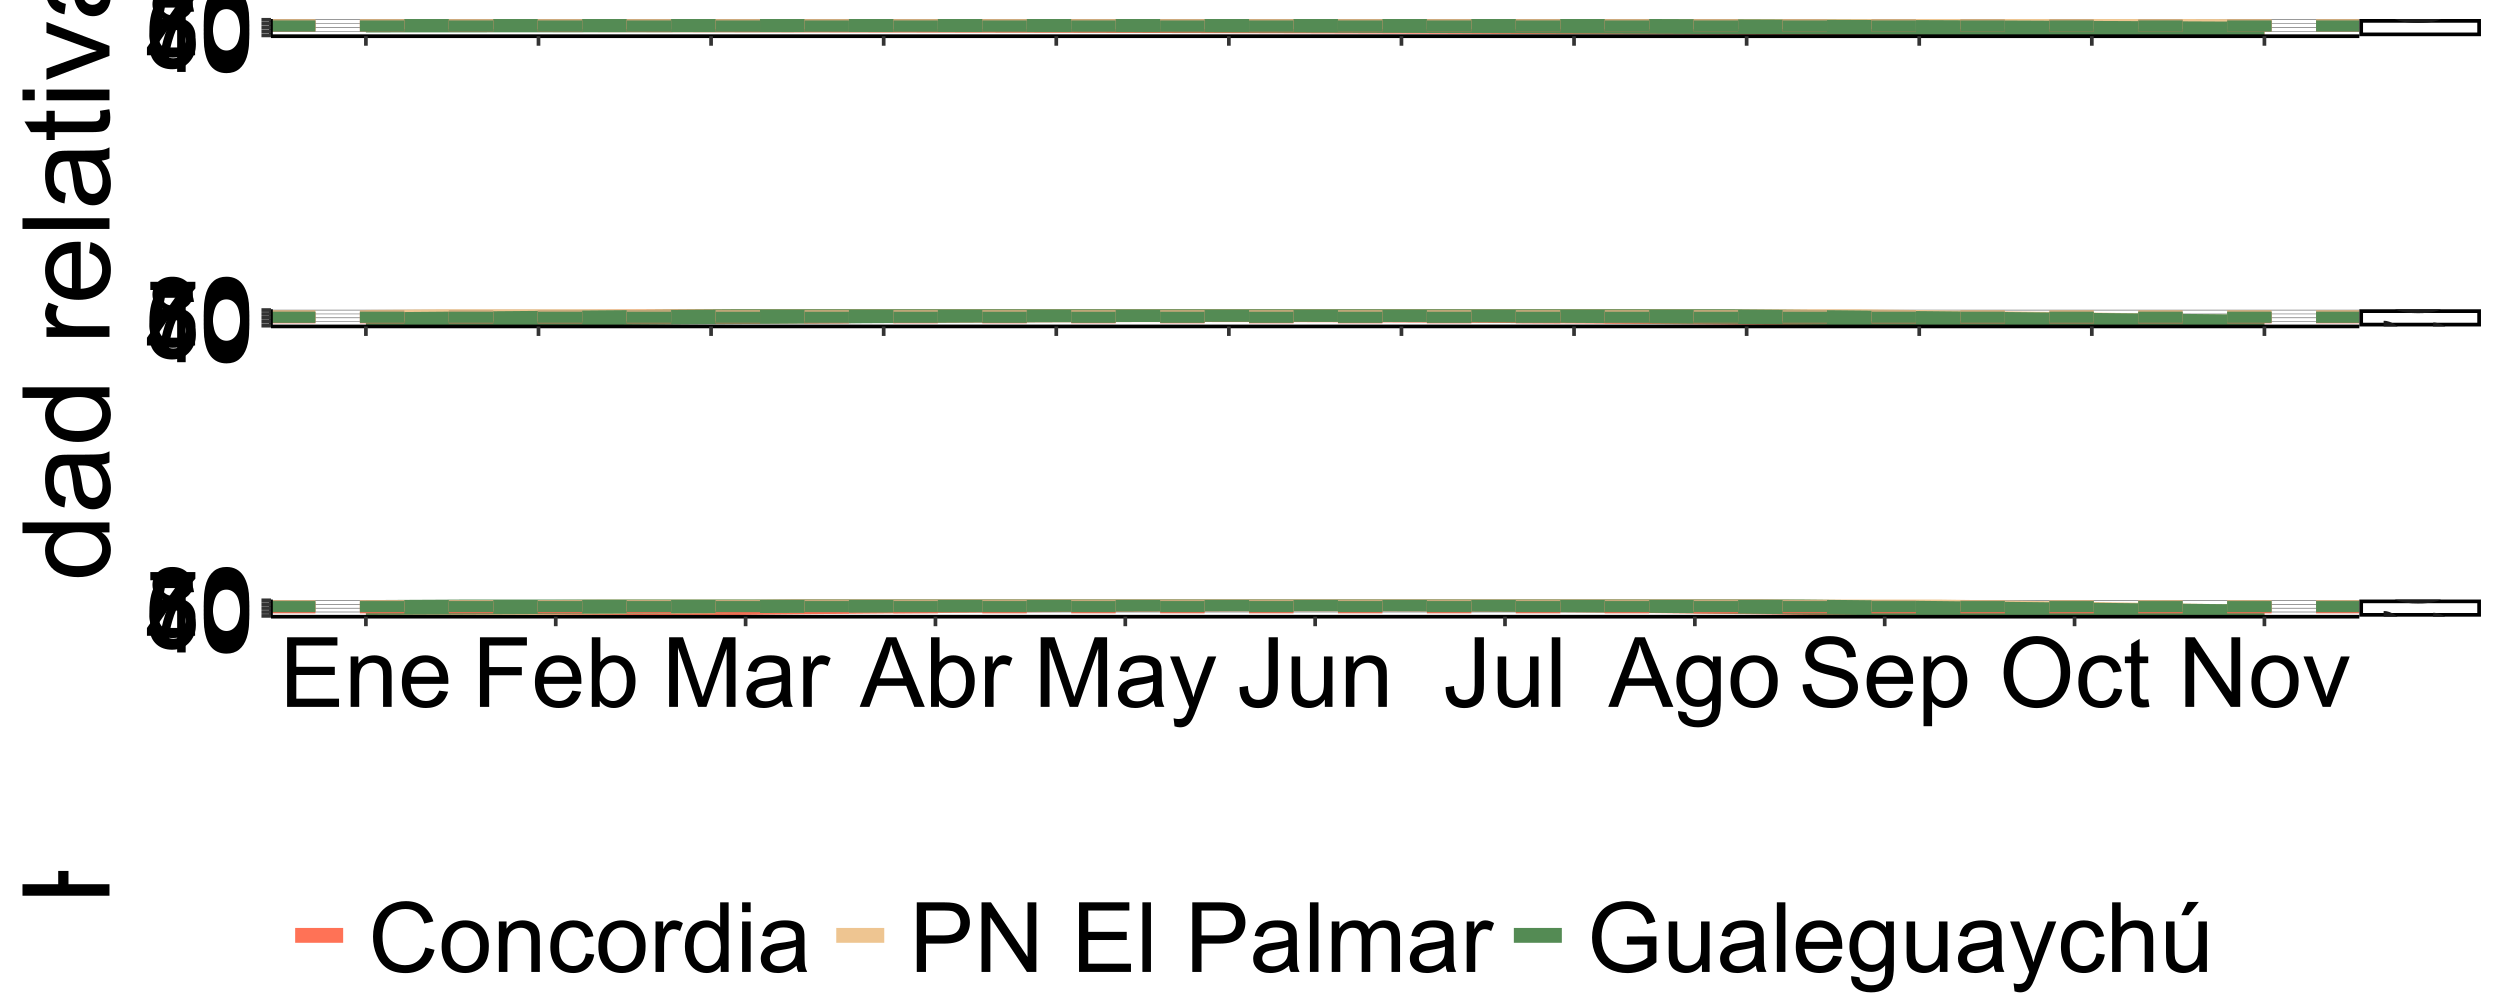 <?xml version="1.0" encoding="UTF-8"?>
<svg xmlns="http://www.w3.org/2000/svg" xmlns:xlink="http://www.w3.org/1999/xlink" width="720" height="288" viewBox="0 0 720 288">
<defs>
<g>
<g id="glyph-0-0">
<path d="M 2.367 14.094 L 0 14.094 L 0 0.848 C 0.594 0.828 1.164 0.926 1.711 1.133 C 2.609 1.473 3.5 2.012 4.375 2.754 C 5.25 3.496 6.262 4.57 7.41 5.973 C 9.195 8.152 10.613 9.625 11.656 10.391 C 12.699 11.156 13.688 11.539 14.617 11.539 C 15.59 11.539 16.414 11.191 17.082 10.492 C 17.754 9.797 18.086 8.887 18.086 7.766 C 18.086 6.582 17.734 5.633 17.023 4.922 C 16.312 4.211 15.328 3.852 14.07 3.84 L 14.328 1.312 C 16.215 1.484 17.652 2.137 18.641 3.266 C 19.629 4.398 20.125 5.914 20.125 7.82 C 20.125 9.742 19.594 11.266 18.523 12.387 C 17.461 13.508 16.137 14.066 14.562 14.066 C 13.758 14.07 12.969 13.902 12.195 13.578 C 11.422 13.246 10.605 12.703 9.75 11.941 C 8.891 11.18 7.715 9.918 6.223 8.148 C 4.98 6.672 4.141 5.723 3.699 5.305 C 3.258 4.887 2.812 4.539 2.367 4.266 Z M 2.367 14.094 "/>
</g>
<g id="glyph-0-1">
<path d="M 9.883 1.16 C 12.254 1.16 14.16 1.406 15.605 1.895 C 17.051 2.383 18.164 3.105 18.949 4.066 C 19.734 5.027 20.125 6.238 20.125 7.695 C 20.125 8.773 19.91 9.715 19.477 10.527 C 19.043 11.34 18.418 12.008 17.602 12.535 C 16.785 13.066 15.793 13.48 14.621 13.781 C 13.449 14.082 11.871 14.234 9.883 14.234 C 7.535 14.234 5.637 13.992 4.191 13.508 C 2.746 13.023 1.629 12.301 0.84 11.34 C 0.051 10.379 -0.34 9.164 -0.34 7.695 C -0.34 5.766 0.352 4.246 1.738 3.145 C 3.406 1.824 6.121 1.16 9.883 1.16 M 9.883 3.691 C 6.594 3.691 4.406 4.078 3.316 4.848 C 2.227 5.617 1.68 6.566 1.684 7.695 C 1.68 8.828 2.23 9.777 3.324 10.547 C 4.418 11.316 6.605 11.703 9.883 11.703 C 13.184 11.703 15.375 11.316 16.461 10.547 C 17.547 9.777 18.086 8.816 18.086 7.668 C 18.086 6.539 17.609 5.637 16.652 4.961 C 15.43 4.113 13.176 3.691 9.883 3.691 Z M 9.883 3.691 "/>
</g>
<g id="glyph-0-2">
<path d="M 0 10.43 L 0 7.969 L 15.68 7.969 C 15.117 7.379 14.551 6.602 13.984 5.641 C 13.422 4.68 12.996 3.812 12.715 3.047 L 15.094 3.047 C 15.742 4.426 16.523 5.629 17.445 6.656 C 18.367 7.688 19.258 8.418 20.125 8.844 L 20.125 10.43 Z M 0 10.43 "/>
</g>
<g id="glyph-0-3">
<path d="M 4.633 1.531 L 4.852 3.895 C 3.742 4.098 2.934 4.48 2.434 5.047 C 1.934 5.609 1.68 6.336 1.684 7.219 C 1.68 7.977 1.855 8.637 2.203 9.207 C 2.547 9.777 3.012 10.246 3.59 10.609 C 4.168 10.973 4.949 11.277 5.934 11.523 C 6.918 11.77 7.922 11.895 8.941 11.895 C 9.051 11.895 9.215 11.891 9.434 11.883 C 8.648 11.391 8.016 10.715 7.527 9.863 C 7.039 9.012 6.797 8.09 6.797 7.094 C 6.797 5.438 7.398 4.031 8.602 2.883 C 9.805 1.734 11.391 1.16 13.359 1.16 C 15.391 1.16 17.027 1.762 18.266 2.961 C 19.504 4.16 20.125 5.66 20.125 7.465 C 20.125 8.77 19.773 9.961 19.07 11.039 C 18.371 12.121 17.371 12.941 16.07 13.5 C 14.773 14.062 12.891 14.344 10.43 14.344 C 7.871 14.344 5.832 14.062 4.312 13.508 C 2.797 12.953 1.641 12.125 0.848 11.027 C 0.055 9.93 -0.34 8.641 -0.34 7.164 C -0.34 5.598 0.094 4.316 0.965 3.32 C 1.836 2.328 3.059 1.73 4.633 1.531 M 13.48 11.609 C 14.895 11.605 16.016 11.23 16.844 10.48 C 17.672 9.727 18.086 8.824 18.086 7.766 C 18.086 6.672 17.641 5.719 16.75 4.906 C 15.855 4.098 14.695 3.691 13.273 3.691 C 12 3.691 10.961 4.078 10.164 4.848 C 9.367 5.617 8.969 6.566 8.969 7.695 C 8.969 8.836 9.367 9.773 10.164 10.508 C 10.961 11.242 12.066 11.605 13.48 11.609 Z M 13.48 11.609 "/>
</g>
<g id="glyph-1-0">
<path d="M 9.051 0 L 9.051 -4.797 L 0.355 -4.797 L 0.355 -7.055 L 9.5 -20.043 L 11.512 -20.043 L 11.512 -7.055 L 14.219 -7.055 L 14.219 -4.797 L 11.512 -4.797 L 11.512 0 L 9.051 0 M 9.051 -7.055 L 9.051 -16.094 L 2.773 -7.055 Z M 9.051 -7.055 "/>
</g>
<g id="glyph-1-1">
<path d="M 1.164 -9.883 C 1.164 -12.254 1.406 -14.16 1.895 -15.605 C 2.383 -17.051 3.105 -18.164 4.066 -18.949 C 5.027 -19.734 6.238 -20.125 7.695 -20.125 C 8.773 -20.125 9.715 -19.91 10.527 -19.477 C 11.34 -19.043 12.008 -18.418 12.539 -17.602 C 13.066 -16.785 13.48 -15.793 13.781 -14.621 C 14.082 -13.449 14.234 -11.871 14.234 -9.883 C 14.234 -7.531 13.992 -5.637 13.508 -4.191 C 13.023 -2.746 12.301 -1.629 11.34 -0.84 C 10.379 -0.051 9.164 0.344 7.695 0.344 C 5.766 0.344 4.246 -0.352 3.145 -1.734 C 1.824 -3.406 1.164 -6.121 1.164 -9.883 M 3.691 -9.883 C 3.691 -6.594 4.078 -4.406 4.848 -3.316 C 5.617 -2.227 6.566 -1.68 7.695 -1.68 C 8.828 -1.68 9.777 -2.227 10.547 -3.32 C 11.316 -4.414 11.703 -6.602 11.703 -9.883 C 11.703 -13.184 11.316 -15.375 10.547 -16.461 C 9.777 -17.547 8.82 -18.086 7.672 -18.086 C 6.539 -18.086 5.637 -17.609 4.961 -16.652 C 4.117 -15.43 3.691 -13.176 3.691 -9.883 Z M 3.691 -9.883 "/>
</g>
<g id="glyph-1-2">
<path d="M 1.164 -5.25 L 3.746 -5.469 C 3.938 -4.211 4.383 -3.266 5.078 -2.633 C 5.777 -2 6.617 -1.68 7.602 -1.68 C 8.785 -1.68 9.789 -2.129 10.609 -3.023 C 11.43 -3.914 11.84 -5.102 11.84 -6.578 C 11.84 -7.98 11.445 -9.086 10.656 -9.898 C 9.867 -10.711 8.836 -11.113 7.562 -11.117 C 6.766 -11.113 6.051 -10.934 5.414 -10.574 C 4.777 -10.215 4.273 -9.75 3.91 -9.172 L 1.602 -9.477 L 3.539 -19.77 L 13.508 -19.77 L 13.508 -17.418 L 5.508 -17.418 L 4.43 -12.031 C 5.633 -12.871 6.895 -13.289 8.219 -13.289 C 9.969 -13.289 11.445 -12.684 12.648 -11.469 C 13.852 -10.258 14.453 -8.699 14.453 -6.797 C 14.453 -4.98 13.922 -3.414 12.867 -2.094 C 11.578 -0.469 9.824 0.344 7.602 0.344 C 5.777 0.344 4.289 -0.168 3.137 -1.188 C 1.984 -2.211 1.328 -3.562 1.164 -5.25 Z M 1.164 -5.25 "/>
</g>
<g id="glyph-1-3">
<path d="M 13.93 -15.133 L 11.484 -14.945 C 11.266 -15.91 10.957 -16.609 10.555 -17.047 C 9.891 -17.75 9.07 -18.102 8.094 -18.102 C 7.309 -18.102 6.621 -17.883 6.031 -17.445 C 5.254 -16.879 4.645 -16.055 4.195 -14.969 C 3.75 -13.887 3.52 -12.34 3.5 -10.336 C 4.094 -11.238 4.816 -11.906 5.672 -12.344 C 6.531 -12.781 7.43 -13 8.367 -13 C 10.008 -13 11.406 -12.398 12.559 -11.191 C 13.711 -9.984 14.289 -8.422 14.289 -6.508 C 14.289 -5.25 14.016 -4.082 13.473 -3 C 12.93 -1.922 12.188 -1.094 11.238 -0.52 C 10.289 0.055 9.215 0.344 8.012 0.344 C 5.961 0.344 4.289 -0.414 2.992 -1.922 C 1.699 -3.43 1.055 -5.914 1.055 -9.379 C 1.055 -13.254 1.77 -16.07 3.199 -17.828 C 4.449 -19.359 6.129 -20.125 8.242 -20.125 C 9.82 -20.125 11.113 -19.684 12.121 -18.797 C 13.129 -17.914 13.73 -16.695 13.93 -15.133 M 3.883 -6.492 C 3.883 -5.648 4.062 -4.836 4.422 -4.062 C 4.781 -3.285 5.285 -2.695 5.934 -2.289 C 6.582 -1.883 7.258 -1.68 7.969 -1.68 C 9.008 -1.68 9.902 -2.102 10.648 -2.938 C 11.398 -3.777 11.77 -4.918 11.773 -6.359 C 11.77 -7.742 11.402 -8.836 10.664 -9.633 C 9.926 -10.43 8.996 -10.828 7.875 -10.828 C 6.762 -10.828 5.82 -10.43 5.047 -9.633 C 4.27 -8.836 3.883 -7.789 3.883 -6.492 Z M 3.883 -6.492 "/>
</g>
<g id="glyph-1-4">
<path d="M 1.328 -17.418 L 1.328 -19.781 L 14.301 -19.781 L 14.301 -17.867 C 13.023 -16.512 11.762 -14.707 10.508 -12.453 C 9.254 -10.203 8.285 -7.891 7.602 -5.508 C 7.109 -3.832 6.797 -1.996 6.656 0 L 4.129 0 C 4.156 -1.578 4.465 -3.48 5.059 -5.715 C 5.652 -7.949 6.5 -10.102 7.609 -12.176 C 8.715 -14.25 9.895 -15.996 11.141 -17.418 Z M 1.328 -17.418 "/>
</g>
<g id="glyph-1-5">
<path d="M 4.949 -10.867 C 3.93 -11.242 3.172 -11.777 2.68 -12.469 C 2.188 -13.16 1.941 -13.992 1.941 -14.957 C 1.941 -16.414 2.465 -17.641 3.516 -18.633 C 4.562 -19.629 5.957 -20.125 7.695 -20.125 C 9.445 -20.125 10.855 -19.617 11.922 -18.602 C 12.988 -17.586 13.523 -16.348 13.523 -14.891 C 13.523 -13.957 13.277 -13.148 12.789 -12.461 C 12.301 -11.773 11.562 -11.242 10.57 -10.867 C 11.797 -10.469 12.734 -9.82 13.379 -8.93 C 14.02 -8.035 14.344 -6.969 14.344 -5.727 C 14.344 -4.016 13.734 -2.574 12.523 -1.406 C 11.312 -0.242 9.715 0.344 7.738 0.344 C 5.762 0.344 4.164 -0.242 2.953 -1.414 C 1.742 -2.586 1.133 -4.047 1.133 -5.797 C 1.133 -7.102 1.465 -8.191 2.125 -9.07 C 2.785 -9.949 3.727 -10.551 4.949 -10.867 M 4.457 -15.039 C 4.457 -14.09 4.762 -13.316 5.375 -12.715 C 5.984 -12.113 6.777 -11.812 7.75 -11.812 C 8.699 -11.812 9.477 -12.109 10.082 -12.707 C 10.688 -13.305 10.992 -14.035 10.992 -14.902 C 10.992 -15.805 10.68 -16.562 10.055 -17.18 C 9.43 -17.793 8.656 -18.102 7.727 -18.102 C 6.785 -18.102 6.008 -17.801 5.387 -17.199 C 4.766 -16.598 4.457 -15.879 4.457 -15.039 M 3.664 -5.781 C 3.664 -5.082 3.832 -4.402 4.164 -3.746 C 4.496 -3.09 4.992 -2.582 5.648 -2.223 C 6.305 -1.863 7.008 -1.68 7.766 -1.68 C 8.941 -1.68 9.914 -2.059 10.68 -2.816 C 11.445 -3.574 11.828 -4.535 11.828 -5.703 C 11.828 -6.887 11.434 -7.867 10.645 -8.641 C 9.855 -9.414 8.867 -9.805 7.684 -9.805 C 6.527 -9.805 5.566 -9.422 4.805 -8.656 C 4.043 -7.891 3.664 -6.93 3.664 -5.781 Z M 3.664 -5.781 "/>
</g>
<g id="glyph-1-6">
<path d="M 2.215 0 L 2.215 -20.043 L 16.707 -20.043 L 16.707 -17.68 L 4.867 -17.68 L 4.867 -11.539 L 15.953 -11.539 L 15.953 -9.188 L 4.867 -9.188 L 4.867 -2.367 L 17.172 -2.367 L 17.172 0 Z M 2.215 0 "/>
</g>
<g id="glyph-1-7">
<path d="M 1.844 0 L 1.844 -14.52 L 4.062 -14.52 L 4.062 -12.453 C 5.125 -14.051 6.668 -14.848 8.68 -14.848 C 9.555 -14.848 10.359 -14.691 11.094 -14.375 C 11.828 -14.062 12.379 -13.648 12.742 -13.141 C 13.105 -12.629 13.363 -12.023 13.508 -11.32 C 13.598 -10.863 13.645 -10.066 13.645 -8.93 L 13.645 0 L 11.184 0 L 11.184 -8.832 C 11.184 -9.836 11.086 -10.586 10.898 -11.082 C 10.703 -11.578 10.367 -11.973 9.879 -12.27 C 9.391 -12.566 8.82 -12.715 8.164 -12.715 C 7.113 -12.715 6.211 -12.383 5.449 -11.719 C 4.688 -11.051 4.305 -9.789 4.305 -7.93 L 4.305 0 Z M 1.844 0 "/>
</g>
<g id="glyph-1-8">
<path d="M 11.785 -4.676 L 14.328 -4.359 C 13.926 -2.875 13.184 -1.723 12.102 -0.902 C 11.016 -0.082 9.629 0.328 7.945 0.328 C 5.82 0.328 4.137 -0.324 2.891 -1.633 C 1.648 -2.941 1.023 -4.777 1.023 -7.137 C 1.023 -9.578 1.656 -11.477 2.914 -12.824 C 4.172 -14.172 5.801 -14.848 7.805 -14.848 C 9.75 -14.848 11.336 -14.188 12.562 -12.867 C 13.797 -11.543 14.41 -9.684 14.41 -7.289 C 14.41 -7.141 14.406 -6.922 14.398 -6.633 L 3.57 -6.633 C 3.66 -5.035 4.109 -3.812 4.922 -2.969 C 5.734 -2.117 6.746 -1.695 7.957 -1.695 C 8.859 -1.695 9.629 -1.934 10.266 -2.406 C 10.906 -2.879 11.41 -3.637 11.785 -4.676 M 3.703 -8.656 L 11.812 -8.656 C 11.703 -9.875 11.395 -10.793 10.883 -11.402 C 10.098 -12.352 9.082 -12.824 7.836 -12.824 C 6.703 -12.824 5.754 -12.445 4.984 -11.688 C 4.215 -10.934 3.789 -9.922 3.703 -8.656 Z M 3.703 -8.656 "/>
</g>
<g id="glyph-1-9">
<path d="M 2.297 0 L 2.297 -20.043 L 15.82 -20.043 L 15.82 -17.68 L 4.949 -17.68 L 4.949 -11.469 L 14.355 -11.469 L 14.355 -9.105 L 4.949 -9.105 L 4.949 0 Z M 2.297 0 "/>
</g>
<g id="glyph-1-10">
<path d="M 4.117 0 L 1.832 0 L 1.832 -20.043 L 4.293 -20.043 L 4.293 -12.891 C 5.332 -14.195 6.656 -14.848 8.273 -14.848 C 9.164 -14.848 10.012 -14.668 10.809 -14.309 C 11.605 -13.949 12.262 -13.441 12.777 -12.789 C 13.293 -12.137 13.695 -11.352 13.984 -10.43 C 14.277 -9.512 14.422 -8.527 14.422 -7.477 C 14.422 -4.992 13.809 -3.066 12.578 -1.711 C 11.348 -0.352 9.871 0.328 8.148 0.328 C 6.434 0.328 5.09 -0.387 4.117 -1.82 L 4.117 0 M 4.086 -7.367 C 4.086 -5.629 4.324 -4.371 4.797 -3.594 C 5.574 -2.328 6.621 -1.695 7.945 -1.695 C 9.02 -1.695 9.949 -2.164 10.734 -3.098 C 11.516 -4.031 11.906 -5.422 11.906 -7.273 C 11.906 -9.168 11.531 -10.57 10.781 -11.469 C 10.027 -12.375 9.117 -12.824 8.055 -12.824 C 6.977 -12.824 6.047 -12.355 5.266 -11.422 C 4.48 -10.488 4.086 -9.137 4.086 -7.367 Z M 4.086 -7.367 "/>
</g>
<g id="glyph-1-11">
<path d="M 2.078 0 L 2.078 -20.043 L 6.07 -20.043 L 10.812 -5.852 C 11.25 -4.531 11.57 -3.539 11.773 -2.883 C 12 -3.613 12.355 -4.684 12.836 -6.098 L 17.637 -20.043 L 21.203 -20.043 L 21.203 0 L 18.648 0 L 18.648 -16.773 L 12.824 0 L 10.43 0 L 4.633 -17.062 L 4.633 0 Z M 2.078 0 "/>
</g>
<g id="glyph-1-12">
<path d="M 11.32 -1.789 C 10.41 -1.016 9.531 -0.469 8.688 -0.148 C 7.844 0.168 6.941 0.328 5.977 0.328 C 4.379 0.328 3.152 -0.062 2.297 -0.84 C 1.441 -1.621 1.012 -2.617 1.012 -3.828 C 1.012 -4.539 1.172 -5.188 1.496 -5.777 C 1.82 -6.363 2.246 -6.836 2.77 -7.191 C 3.293 -7.547 3.883 -7.816 4.539 -8 C 5.023 -8.125 5.75 -8.25 6.727 -8.367 C 8.715 -8.605 10.176 -8.887 11.117 -9.215 C 11.125 -9.551 11.129 -9.766 11.129 -9.859 C 11.129 -10.859 10.898 -11.566 10.43 -11.977 C 9.805 -12.531 8.867 -12.812 7.629 -12.812 C 6.473 -12.812 5.617 -12.609 5.066 -12.203 C 4.516 -11.797 4.105 -11.078 3.844 -10.047 L 1.438 -10.375 C 1.652 -11.406 2.016 -12.238 2.516 -12.871 C 3.016 -13.504 3.742 -13.992 4.688 -14.336 C 5.637 -14.676 6.734 -14.848 7.984 -14.848 C 9.223 -14.848 10.23 -14.703 11.008 -14.41 C 11.781 -14.117 12.352 -13.75 12.715 -13.309 C 13.078 -12.867 13.336 -12.309 13.48 -11.633 C 13.562 -11.215 13.602 -10.461 13.602 -9.367 L 13.602 -6.086 C 13.602 -3.797 13.656 -2.348 13.762 -1.742 C 13.867 -1.137 14.074 -0.555 14.383 0 L 11.812 0 C 11.559 -0.512 11.395 -1.109 11.32 -1.789 M 11.117 -7.289 C 10.223 -6.922 8.883 -6.613 7.094 -6.359 C 6.082 -6.211 5.367 -6.047 4.949 -5.867 C 4.531 -5.684 4.207 -5.418 3.977 -5.066 C 3.75 -4.715 3.637 -4.324 3.637 -3.898 C 3.637 -3.238 3.887 -2.691 4.383 -2.258 C 4.879 -1.82 5.605 -1.598 6.562 -1.602 C 7.512 -1.598 8.352 -1.809 9.094 -2.223 C 9.828 -2.637 10.371 -3.203 10.719 -3.922 C 10.984 -4.48 11.113 -5.301 11.117 -6.383 Z M 11.117 -7.289 "/>
</g>
<g id="glyph-1-13">
<path d="M 1.82 0 L 1.82 -14.52 L 4.031 -14.52 L 4.031 -12.32 C 4.598 -13.348 5.121 -14.027 5.598 -14.355 C 6.078 -14.684 6.602 -14.848 7.18 -14.848 C 8.008 -14.848 8.852 -14.582 9.707 -14.055 L 8.859 -11.773 C 8.258 -12.125 7.656 -12.305 7.055 -12.305 C 6.516 -12.305 6.035 -12.145 5.605 -11.82 C 5.176 -11.496 4.871 -11.047 4.688 -10.473 C 4.414 -9.598 4.281 -8.641 4.281 -7.602 L 4.281 0 Z M 1.82 0 "/>
</g>
<g id="glyph-1-14">
<path d="M -0.039 0 L 7.656 -20.043 L 10.516 -20.043 L 18.719 0 L 15.695 0 L 13.359 -6.07 L 4.977 -6.07 L 2.773 0 L -0.039 0 M 5.742 -8.23 L 12.539 -8.23 L 10.445 -13.781 C 9.809 -15.469 9.332 -16.852 9.023 -17.938 C 8.77 -16.652 8.406 -15.375 7.945 -14.109 Z M 5.742 -8.23 "/>
</g>
<g id="glyph-1-15">
<path d="M 1.734 5.594 L 1.461 3.281 C 2 3.426 2.469 3.5 2.871 3.5 C 3.418 3.5 3.855 3.41 4.184 3.227 C 4.512 3.043 4.781 2.789 4.992 2.461 C 5.145 2.215 5.395 1.605 5.742 0.629 C 5.789 0.492 5.859 0.293 5.961 0.027 L 0.453 -14.52 L 3.102 -14.52 L 6.125 -6.109 C 6.516 -5.047 6.867 -3.922 7.18 -2.75 C 7.461 -3.879 7.797 -4.98 8.188 -6.055 L 11.293 -14.52 L 13.754 -14.52 L 8.23 0.246 C 7.637 1.84 7.18 2.938 6.852 3.539 C 6.41 4.352 5.91 4.945 5.344 5.324 C 4.781 5.703 4.105 5.891 3.32 5.891 C 2.848 5.891 2.32 5.793 1.734 5.594 Z M 1.734 5.594 "/>
</g>
<g id="glyph-1-16">
<path d="M 0.805 -5.688 L 3.199 -6.016 C 3.262 -4.484 3.551 -3.438 4.062 -2.871 C 4.57 -2.305 5.277 -2.023 6.18 -2.023 C 6.844 -2.023 7.418 -2.176 7.902 -2.48 C 8.387 -2.785 8.719 -3.203 8.898 -3.727 C 9.082 -4.25 9.172 -5.086 9.172 -6.234 L 9.172 -20.043 L 11.828 -20.043 L 11.828 -6.383 C 11.828 -4.707 11.625 -3.41 11.219 -2.488 C 10.812 -1.566 10.168 -0.867 9.289 -0.383 C 8.41 0.102 7.379 0.344 6.195 0.344 C 4.434 0.344 3.086 -0.164 2.152 -1.176 C 1.219 -2.188 0.77 -3.691 0.805 -5.688 Z M 0.805 -5.688 "/>
</g>
<g id="glyph-1-17">
<path d="M 11.359 0 L 11.359 -2.133 C 10.23 -0.492 8.695 0.328 6.754 0.328 C 5.898 0.328 5.098 0.164 4.355 -0.164 C 3.613 -0.492 3.059 -0.906 2.699 -1.402 C 2.34 -1.898 2.086 -2.508 1.941 -3.227 C 1.84 -3.711 1.789 -4.477 1.789 -5.523 L 1.789 -14.52 L 4.25 -14.52 L 4.25 -6.469 C 4.25 -5.18 4.301 -4.316 4.402 -3.867 C 4.559 -3.223 4.887 -2.715 5.387 -2.344 C 5.887 -1.977 6.508 -1.789 7.246 -1.789 C 7.984 -1.789 8.676 -1.98 9.324 -2.359 C 9.973 -2.738 10.43 -3.25 10.699 -3.902 C 10.969 -4.555 11.102 -5.5 11.102 -6.742 L 11.102 -14.52 L 13.562 -14.52 L 13.562 0 Z M 11.359 0 "/>
</g>
<g id="glyph-1-18">
<path d="M 1.789 0 L 1.789 -20.043 L 4.25 -20.043 L 4.25 0 Z M 1.789 0 "/>
</g>
<g id="glyph-1-19">
<path d="M 1.395 1.203 L 3.789 1.559 C 3.887 2.297 4.164 2.836 4.621 3.172 C 5.23 3.629 6.066 3.855 7.125 3.855 C 8.262 3.855 9.141 3.629 9.762 3.172 C 10.383 2.715 10.801 2.078 11.02 1.258 C 11.148 0.758 11.207 -0.297 11.195 -1.898 C 10.121 -0.633 8.781 0 7.18 0 C 5.18 0 3.637 -0.719 2.543 -2.16 C 1.449 -3.602 0.902 -5.328 0.902 -7.344 C 0.902 -8.727 1.152 -10.004 1.656 -11.176 C 2.156 -12.348 2.883 -13.254 3.836 -13.891 C 4.789 -14.527 5.906 -14.848 7.191 -14.848 C 8.906 -14.848 10.316 -14.156 11.43 -12.77 L 11.43 -14.52 L 13.699 -14.52 L 13.699 -1.969 C 13.699 0.293 13.469 1.895 13.008 2.836 C 12.547 3.781 11.82 4.523 10.82 5.07 C 9.824 5.617 8.594 5.891 7.137 5.891 C 5.406 5.891 4.008 5.504 2.938 4.723 C 1.875 3.945 1.359 2.77 1.395 1.203 M 3.43 -7.52 C 3.43 -5.613 3.809 -4.227 4.566 -3.352 C 5.324 -2.477 6.27 -2.039 7.41 -2.039 C 8.539 -2.039 9.488 -2.473 10.254 -3.344 C 11.02 -4.215 11.402 -5.578 11.402 -7.438 C 11.402 -9.215 11.008 -10.555 10.219 -11.457 C 9.43 -12.359 8.48 -12.812 7.367 -12.812 C 6.273 -12.812 5.344 -12.367 4.578 -11.477 C 3.812 -10.59 3.43 -9.27 3.43 -7.52 Z M 3.43 -7.52 "/>
</g>
<g id="glyph-1-20">
<path d="M 0.93 -7.258 C 0.93 -9.949 1.676 -11.941 3.172 -13.234 C 4.422 -14.309 5.941 -14.848 7.738 -14.848 C 9.734 -14.848 11.367 -14.195 12.633 -12.887 C 13.898 -11.578 14.531 -9.77 14.531 -7.465 C 14.531 -5.598 14.254 -4.125 13.691 -3.055 C 13.133 -1.984 12.316 -1.152 11.246 -0.562 C 10.176 0.031 9.004 0.328 7.738 0.328 C 5.707 0.328 4.062 -0.324 2.809 -1.625 C 1.555 -2.93 0.93 -4.809 0.93 -7.258 M 3.461 -7.258 C 3.461 -5.398 3.863 -4.008 4.676 -3.082 C 5.488 -2.156 6.508 -1.695 7.738 -1.695 C 8.961 -1.695 9.977 -2.16 10.789 -3.09 C 11.598 -4.02 12.004 -5.438 12.004 -7.344 C 12.004 -9.137 11.598 -10.496 10.781 -11.422 C 9.965 -12.348 8.949 -12.812 7.738 -12.812 C 6.508 -12.812 5.488 -12.352 4.676 -11.43 C 3.863 -10.508 3.461 -9.117 3.461 -7.258 Z M 3.461 -7.258 "/>
</g>
<g id="glyph-1-21">
<path d="M 1.258 -6.438 L 3.758 -6.656 C 3.879 -5.656 4.152 -4.832 4.586 -4.191 C 5.02 -3.547 5.691 -3.027 6.602 -2.633 C 7.516 -2.234 8.539 -2.039 9.68 -2.039 C 10.691 -2.039 11.586 -2.188 12.359 -2.488 C 13.133 -2.789 13.711 -3.203 14.09 -3.727 C 14.469 -4.25 14.656 -4.82 14.656 -5.441 C 14.656 -6.07 14.473 -6.621 14.109 -7.09 C 13.746 -7.559 13.145 -7.953 12.305 -8.273 C 11.766 -8.48 10.578 -8.809 8.734 -9.25 C 6.895 -9.691 5.605 -10.109 4.867 -10.5 C 3.91 -11 3.195 -11.625 2.727 -12.367 C 2.258 -13.109 2.023 -13.941 2.023 -14.859 C 2.023 -15.875 2.312 -16.82 2.883 -17.699 C 3.461 -18.578 4.297 -19.246 5.398 -19.703 C 6.504 -20.156 7.73 -20.383 9.078 -20.383 C 10.562 -20.383 11.875 -20.145 13.008 -19.668 C 14.145 -19.188 15.016 -18.484 15.625 -17.555 C 16.238 -16.625 16.566 -15.57 16.609 -14.398 L 14.07 -14.203 C 13.93 -15.473 13.469 -16.43 12.68 -17.078 C 11.891 -17.723 10.727 -18.047 9.188 -18.047 C 7.582 -18.047 6.414 -17.754 5.68 -17.164 C 4.945 -16.578 4.578 -15.867 4.578 -15.039 C 4.578 -14.32 4.84 -13.727 5.359 -13.262 C 5.871 -12.797 7.203 -12.32 9.359 -11.832 C 11.516 -11.344 12.992 -10.918 13.797 -10.555 C 14.961 -10.016 15.824 -9.336 16.379 -8.512 C 16.934 -7.688 17.211 -6.734 17.211 -5.66 C 17.211 -4.594 16.906 -3.59 16.297 -2.645 C 15.688 -1.703 14.809 -0.969 13.664 -0.445 C 12.52 0.078 11.234 0.344 9.805 0.344 C 7.988 0.344 6.469 0.078 5.242 -0.453 C 4.016 -0.98 3.055 -1.773 2.359 -2.836 C 1.66 -3.898 1.293 -5.102 1.258 -6.438 Z M 1.258 -6.438 "/>
</g>
<g id="glyph-1-22">
<path d="M 1.844 5.562 L 1.844 -14.52 L 4.086 -14.52 L 4.086 -12.633 C 4.617 -13.371 5.215 -13.926 5.879 -14.293 C 6.543 -14.664 7.352 -14.848 8.297 -14.848 C 9.539 -14.848 10.633 -14.527 11.578 -13.891 C 12.527 -13.254 13.242 -12.352 13.727 -11.191 C 14.211 -10.027 14.453 -8.754 14.453 -7.367 C 14.453 -5.883 14.184 -4.547 13.652 -3.355 C 13.117 -2.168 12.344 -1.254 11.328 -0.621 C 10.312 0.012 9.242 0.328 8.121 0.328 C 7.301 0.328 6.566 0.156 5.914 -0.191 C 5.262 -0.539 4.727 -0.977 4.305 -1.504 L 4.305 5.562 L 1.844 5.562 M 4.074 -7.18 C 4.074 -5.309 4.453 -3.93 5.211 -3.035 C 5.965 -2.141 6.883 -1.695 7.957 -1.695 C 9.051 -1.695 9.988 -2.156 10.766 -3.082 C 11.547 -4.008 11.934 -5.441 11.938 -7.383 C 11.934 -9.234 11.555 -10.617 10.793 -11.539 C 10.031 -12.461 9.125 -12.918 8.066 -12.922 C 7.02 -12.918 6.09 -12.43 5.285 -11.449 C 4.477 -10.469 4.074 -9.047 4.074 -7.18 Z M 4.074 -7.18 "/>
</g>
<g id="glyph-1-23">
<path d="M 1.352 -9.762 C 1.352 -13.09 2.246 -15.691 4.031 -17.574 C 5.82 -19.457 8.125 -20.398 10.953 -20.398 C 12.801 -20.398 14.469 -19.957 15.953 -19.07 C 17.441 -18.188 18.574 -16.957 19.352 -15.375 C 20.133 -13.793 20.523 -12 20.523 -9.992 C 20.523 -7.961 20.109 -6.145 19.289 -4.539 C 18.469 -2.934 17.309 -1.719 15.805 -0.895 C 14.301 -0.07 12.68 0.344 10.938 0.344 C 9.051 0.344 7.363 -0.113 5.879 -1.023 C 4.395 -1.938 3.266 -3.18 2.5 -4.758 C 1.734 -6.336 1.352 -8.004 1.352 -9.762 M 4.086 -9.719 C 4.086 -7.305 4.738 -5.402 6.035 -4.012 C 7.336 -2.621 8.965 -1.93 10.922 -1.93 C 12.922 -1.93 14.562 -2.629 15.852 -4.031 C 17.141 -5.438 17.789 -7.43 17.789 -10.008 C 17.789 -11.641 17.512 -13.062 16.961 -14.281 C 16.41 -15.496 15.602 -16.441 14.539 -17.109 C 13.477 -17.781 12.285 -18.117 10.965 -18.117 C 9.086 -18.117 7.473 -17.469 6.117 -16.18 C 4.766 -14.891 4.086 -12.738 4.086 -9.719 Z M 4.086 -9.719 "/>
</g>
<g id="glyph-1-24">
<path d="M 11.32 -5.32 L 13.742 -5.004 C 13.477 -3.336 12.801 -2.031 11.711 -1.086 C 10.621 -0.145 9.281 0.328 7.695 0.328 C 5.711 0.328 4.113 -0.32 2.906 -1.621 C 1.699 -2.918 1.094 -4.781 1.094 -7.203 C 1.094 -8.773 1.352 -10.145 1.875 -11.32 C 2.391 -12.496 3.184 -13.379 4.246 -13.965 C 5.309 -14.555 6.461 -14.848 7.711 -14.848 C 9.289 -14.848 10.578 -14.449 11.578 -13.652 C 12.582 -12.855 13.227 -11.723 13.508 -10.254 L 11.117 -9.883 C 10.887 -10.859 10.484 -11.594 9.906 -12.086 C 9.328 -12.578 8.625 -12.824 7.805 -12.824 C 6.566 -12.824 5.559 -12.379 4.785 -11.492 C 4.012 -10.602 3.625 -9.195 3.625 -7.273 C 3.625 -5.324 3.996 -3.906 4.742 -3.023 C 5.492 -2.137 6.465 -1.695 7.672 -1.695 C 8.637 -1.695 9.441 -1.992 10.09 -2.586 C 10.738 -3.176 11.148 -4.086 11.32 -5.32 Z M 11.32 -5.32 "/>
</g>
<g id="glyph-1-25">
<path d="M 7.219 -2.203 L 7.574 -0.027 C 6.883 0.117 6.262 0.191 5.715 0.191 C 4.82 0.191 4.129 0.051 3.637 -0.234 C 3.145 -0.516 2.797 -0.887 2.598 -1.348 C 2.398 -1.809 2.297 -2.773 2.297 -4.25 L 2.297 -12.605 L 0.492 -12.605 L 0.492 -14.52 L 2.297 -14.52 L 2.297 -18.117 L 4.742 -19.594 L 4.742 -14.52 L 7.219 -14.52 L 7.219 -12.605 L 4.742 -12.605 L 4.742 -4.117 C 4.742 -3.414 4.789 -2.961 4.875 -2.762 C 4.961 -2.562 5.102 -2.402 5.297 -2.281 C 5.492 -2.164 5.773 -2.105 6.141 -2.105 C 6.414 -2.105 6.773 -2.137 7.219 -2.203 Z M 7.219 -2.203 "/>
</g>
<g id="glyph-1-26">
<path d="M 2.133 0 L 2.133 -20.043 L 4.852 -20.043 L 15.383 -4.305 L 15.383 -20.043 L 17.922 -20.043 L 17.922 0 L 15.203 0 L 4.676 -15.75 L 4.676 0 Z M 2.133 0 "/>
</g>
<g id="glyph-1-27">
<path d="M 5.879 0 L 0.355 -14.52 L 2.953 -14.52 L 6.07 -5.824 C 6.406 -4.887 6.719 -3.91 7 -2.898 C 7.219 -3.664 7.523 -4.586 7.914 -5.66 L 11.141 -14.52 L 13.672 -14.52 L 8.176 0 Z M 5.879 0 "/>
</g>
<g id="glyph-1-28">
<path d="M 16.461 -7.027 L 19.113 -6.359 C 18.559 -4.18 17.559 -2.52 16.113 -1.375 C 14.668 -0.23 12.902 0.344 10.812 0.344 C 8.656 0.344 6.898 -0.098 5.543 -0.977 C 4.191 -1.855 3.16 -3.133 2.453 -4.797 C 1.746 -6.465 1.395 -8.258 1.395 -10.172 C 1.395 -12.258 1.793 -14.078 2.59 -15.633 C 3.387 -17.188 4.523 -18.367 5.996 -19.176 C 7.469 -19.98 9.086 -20.383 10.855 -20.383 C 12.859 -20.383 14.547 -19.875 15.914 -18.852 C 17.281 -17.832 18.234 -16.398 18.773 -14.547 L 16.16 -13.93 C 15.695 -15.391 15.02 -16.453 14.137 -17.117 C 13.254 -17.781 12.141 -18.117 10.801 -18.117 C 9.262 -18.117 7.973 -17.746 6.938 -17.008 C 5.902 -16.27 5.176 -15.277 4.758 -14.035 C 4.34 -12.789 4.129 -11.508 4.129 -10.188 C 4.129 -8.48 4.379 -6.992 4.875 -5.723 C 5.371 -4.449 6.145 -3.5 7.191 -2.871 C 8.238 -2.242 9.375 -1.93 10.594 -1.93 C 12.082 -1.93 13.34 -2.355 14.367 -3.211 C 15.398 -4.07 16.098 -5.34 16.461 -7.027 Z M 16.461 -7.027 "/>
</g>
<g id="glyph-1-29">
<path d="M 11.266 0 L 11.266 -1.832 C 10.344 -0.391 8.992 0.328 7.203 0.328 C 6.047 0.328 4.984 0.008 4.012 -0.629 C 3.043 -1.266 2.289 -2.156 1.758 -3.301 C 1.223 -4.445 0.957 -5.762 0.957 -7.246 C 0.957 -8.695 1.199 -10.012 1.68 -11.191 C 2.164 -12.371 2.891 -13.273 3.855 -13.906 C 4.82 -14.531 5.902 -14.848 7.094 -14.848 C 7.969 -14.848 8.75 -14.664 9.434 -14.293 C 10.117 -13.926 10.672 -13.445 11.102 -12.852 L 11.102 -20.043 L 13.547 -20.043 L 13.547 0 L 11.266 0 M 3.484 -7.246 C 3.484 -5.387 3.879 -3.996 4.664 -3.078 C 5.445 -2.156 6.371 -1.695 7.438 -1.695 C 8.512 -1.695 9.426 -2.137 10.18 -3.016 C 10.93 -3.895 11.305 -5.234 11.305 -7.039 C 11.305 -9.027 10.922 -10.484 10.156 -11.414 C 9.391 -12.344 8.449 -12.812 7.328 -12.812 C 6.234 -12.812 5.32 -12.363 4.586 -11.469 C 3.852 -10.578 3.484 -9.168 3.484 -7.246 Z M 3.484 -7.246 "/>
</g>
<g id="glyph-1-30">
<path d="M 1.859 -17.211 L 1.859 -20.043 L 4.32 -20.043 L 4.32 -17.211 L 1.859 -17.211 M 1.859 0 L 1.859 -14.52 L 4.32 -14.52 L 4.32 0 Z M 1.859 0 "/>
</g>
<g id="glyph-1-31">
<path d="M 2.16 0 L 2.16 -20.043 L 9.719 -20.043 C 11.051 -20.043 12.066 -19.98 12.77 -19.852 C 13.754 -19.688 14.578 -19.375 15.242 -18.914 C 15.91 -18.453 16.445 -17.809 16.852 -16.98 C 17.258 -16.152 17.461 -15.238 17.461 -14.246 C 17.461 -12.543 16.918 -11.098 15.832 -9.918 C 14.746 -8.738 12.789 -8.148 9.953 -8.148 L 4.812 -8.148 L 4.812 0 L 2.16 0 M 4.812 -10.516 L 9.992 -10.516 C 11.707 -10.516 12.926 -10.832 13.645 -11.469 C 14.363 -12.109 14.727 -13.008 14.727 -14.164 C 14.727 -15.004 14.512 -15.719 14.09 -16.316 C 13.664 -16.914 13.105 -17.309 12.414 -17.5 C 11.969 -17.617 11.141 -17.68 9.938 -17.68 L 4.812 -17.68 Z M 4.812 -10.516 "/>
</g>
<g id="glyph-1-32">
</g>
<g id="glyph-1-33">
<path d="M 1.844 0 L 1.844 -14.52 L 4.047 -14.52 L 4.047 -12.484 C 4.504 -13.195 5.109 -13.766 5.867 -14.199 C 6.621 -14.633 7.484 -14.848 8.449 -14.848 C 9.523 -14.848 10.406 -14.625 11.094 -14.18 C 11.781 -13.73 12.27 -13.105 12.551 -12.305 C 13.699 -14 15.195 -14.848 17.035 -14.848 C 18.477 -14.848 19.582 -14.449 20.359 -13.652 C 21.133 -12.855 21.52 -11.625 21.52 -9.969 L 21.52 0 L 19.07 0 L 19.07 -9.148 C 19.07 -10.129 18.992 -10.84 18.832 -11.273 C 18.672 -11.707 18.383 -12.055 17.965 -12.32 C 17.547 -12.582 17.055 -12.715 16.488 -12.715 C 15.469 -12.715 14.621 -12.375 13.945 -11.695 C 13.27 -11.016 12.934 -9.93 12.934 -8.438 L 12.934 0 L 10.473 0 L 10.473 -9.434 C 10.473 -10.527 10.273 -11.348 9.871 -11.895 C 9.469 -12.441 8.812 -12.715 7.902 -12.715 C 7.211 -12.715 6.57 -12.531 5.98 -12.168 C 5.395 -11.805 4.969 -11.27 4.703 -10.57 C 4.438 -9.867 4.305 -8.855 4.305 -7.531 L 4.305 0 Z M 1.844 0 "/>
</g>
<g id="glyph-1-34">
<path d="M 11.539 -7.859 L 11.539 -10.211 L 20.031 -10.227 L 20.031 -2.789 C 18.727 -1.75 17.383 -0.969 15.996 -0.445 C 14.609 0.078 13.188 0.344 11.73 0.344 C 9.762 0.344 7.973 -0.078 6.363 -0.922 C 4.754 -1.766 3.539 -2.984 2.719 -4.578 C 1.898 -6.176 1.492 -7.957 1.492 -9.926 C 1.492 -11.875 1.898 -13.695 2.715 -15.387 C 3.531 -17.078 4.703 -18.336 6.234 -19.156 C 7.766 -19.977 9.531 -20.383 11.523 -20.383 C 12.973 -20.383 14.285 -20.148 15.457 -19.68 C 16.629 -19.211 17.547 -18.559 18.211 -17.719 C 18.875 -16.879 19.383 -15.785 19.727 -14.438 L 17.336 -13.781 C 17.035 -14.801 16.66 -15.605 16.215 -16.188 C 15.77 -16.77 15.129 -17.238 14.301 -17.59 C 13.473 -17.941 12.551 -18.117 11.539 -18.117 C 10.328 -18.117 9.277 -17.93 8.395 -17.562 C 7.512 -17.191 6.797 -16.707 6.254 -16.105 C 5.711 -15.504 5.289 -14.844 4.992 -14.125 C 4.48 -12.883 4.227 -11.539 4.227 -10.09 C 4.227 -8.305 4.531 -6.809 5.148 -5.605 C 5.762 -4.402 6.656 -3.508 7.836 -2.926 C 9.008 -2.344 10.258 -2.051 11.578 -2.051 C 12.727 -2.051 13.852 -2.273 14.945 -2.715 C 16.039 -3.156 16.867 -3.629 17.43 -4.129 L 17.43 -7.859 Z M 11.539 -7.859 "/>
</g>
<g id="glyph-1-35">
<path d="M 1.844 0 L 1.844 -20.043 L 4.305 -20.043 L 4.305 -12.852 C 5.453 -14.184 6.902 -14.848 8.656 -14.848 C 9.73 -14.848 10.664 -14.637 11.457 -14.211 C 12.25 -13.789 12.816 -13.203 13.16 -12.453 C 13.5 -11.707 13.672 -10.625 13.672 -9.203 L 13.672 0 L 11.211 0 L 11.211 -9.203 C 11.211 -10.43 10.945 -11.328 10.41 -11.887 C 9.879 -12.449 9.125 -12.727 8.148 -12.727 C 7.418 -12.727 6.734 -12.539 6.09 -12.16 C 5.449 -11.781 4.992 -11.27 4.719 -10.625 C 4.445 -9.977 4.305 -9.082 4.305 -7.945 L 4.305 0 Z M 1.844 0 "/>
</g>
<g id="glyph-1-36">
<path d="M 11.359 0 L 11.359 -2.133 C 10.23 -0.492 8.695 0.328 6.754 0.328 C 5.898 0.328 5.098 0.164 4.355 -0.164 C 3.613 -0.492 3.059 -0.906 2.699 -1.402 C 2.34 -1.898 2.086 -2.508 1.941 -3.227 C 1.84 -3.711 1.789 -4.477 1.789 -5.523 L 1.789 -14.52 L 4.25 -14.52 L 4.25 -6.469 C 4.25 -5.18 4.301 -4.316 4.402 -3.867 C 4.559 -3.223 4.887 -2.715 5.387 -2.344 C 5.887 -1.977 6.508 -1.789 7.246 -1.789 C 7.984 -1.789 8.676 -1.98 9.324 -2.359 C 9.973 -2.738 10.43 -3.25 10.699 -3.902 C 10.969 -4.555 11.102 -5.5 11.102 -6.742 L 11.102 -14.52 L 13.562 -14.52 L 13.562 0 L 11.359 0 M 6.195 -16.324 L 8.012 -20.152 L 11.238 -20.152 L 8.23 -16.324 Z M 6.195 -16.324 "/>
</g>
<g id="glyph-2-0">
<path d="M 0 -2.805 L -25.055 -2.805 L -25.055 -6.117 L -14.766 -6.117 L -14.766 -19.141 L -25.055 -19.141 L -25.055 -22.457 L 0 -22.457 L 0 -19.141 L -11.809 -19.141 L -11.809 -6.117 L 0 -6.117 Z M 0 -2.805 "/>
</g>
<g id="glyph-2-1">
<path d="M 0 -14.203 L -2.664 -14.203 C -0.613 -12.789 0.41 -10.867 0.41 -8.441 C 0.41 -7.371 0.203 -6.371 -0.203 -5.441 C -0.613 -4.516 -1.129 -3.824 -1.75 -3.375 C -2.371 -2.926 -3.133 -2.609 -4.031 -2.426 C -4.637 -2.301 -5.594 -2.238 -6.906 -2.238 L -18.148 -2.238 L -18.148 -5.316 L -8.082 -5.316 C -6.477 -5.316 -5.395 -5.379 -4.836 -5.504 C -4.027 -5.695 -3.391 -6.105 -2.93 -6.734 C -2.469 -7.359 -2.238 -8.133 -2.238 -9.059 C -2.238 -9.98 -2.477 -10.848 -2.949 -11.656 C -3.422 -12.465 -4.066 -13.035 -4.879 -13.371 C -5.695 -13.707 -6.875 -13.875 -8.426 -13.875 L -18.148 -13.879 L -18.148 -16.953 L 0 -16.953 Z M 0 -14.203 "/>
</g>
<g id="glyph-2-2">
<path d="M 0 -2.309 L -18.148 -2.309 L -18.148 -5.059 L -15.602 -5.059 C -16.492 -5.629 -17.207 -6.387 -17.746 -7.332 C -18.289 -8.277 -18.559 -9.355 -18.559 -10.562 C -18.559 -11.906 -18.281 -13.008 -17.723 -13.867 C -17.164 -14.73 -16.383 -15.336 -15.379 -15.688 C -17.5 -17.125 -18.559 -18.992 -18.559 -21.293 C -18.559 -23.094 -18.062 -24.477 -17.062 -25.445 C -16.066 -26.414 -14.531 -26.898 -12.457 -26.898 L 0 -26.898 L 0 -23.84 L -11.434 -23.84 C -12.664 -23.84 -13.551 -23.742 -14.09 -23.543 C -14.633 -23.344 -15.066 -22.98 -15.398 -22.457 C -15.727 -21.934 -15.895 -21.316 -15.895 -20.609 C -15.895 -19.336 -15.469 -18.273 -14.621 -17.43 C -13.773 -16.59 -12.414 -16.168 -10.543 -16.168 L 0 -16.168 L 0 -13.09 L -11.793 -13.09 C -13.16 -13.09 -14.184 -12.84 -14.867 -12.34 C -15.551 -11.836 -15.895 -11.016 -15.895 -9.879 C -15.895 -9.012 -15.664 -8.211 -15.211 -7.477 C -14.754 -6.742 -14.086 -6.211 -13.211 -5.879 C -12.332 -5.547 -11.07 -5.383 -9.418 -5.383 L 0 -5.383 Z M 0 -2.309 "/>
</g>
<g id="glyph-2-3">
<path d="M -5.844 -14.73 L -5.453 -17.91 C -3.594 -17.41 -2.152 -16.48 -1.129 -15.125 C -0.102 -13.77 0.41 -12.035 0.41 -9.93 C 0.41 -7.273 -0.406 -5.168 -2.043 -3.613 C -3.676 -2.059 -5.969 -1.281 -8.922 -1.281 C -11.973 -1.281 -14.344 -2.066 -16.031 -3.641 C -17.715 -5.211 -18.559 -7.25 -18.559 -9.758 C -18.559 -12.184 -17.734 -14.168 -16.082 -15.707 C -14.43 -17.242 -12.105 -18.012 -9.109 -18.012 C -8.926 -18.012 -8.652 -18.008 -8.289 -17.996 L -8.289 -4.461 C -6.293 -4.574 -4.77 -5.137 -3.707 -6.152 C -2.648 -7.168 -2.117 -8.43 -2.117 -9.945 C -2.117 -11.074 -2.414 -12.035 -3.008 -12.836 C -3.602 -13.633 -4.547 -14.266 -5.844 -14.73 M -10.816 -4.633 L -10.816 -14.766 C -12.344 -14.629 -13.488 -14.242 -14.254 -13.602 C -15.438 -12.625 -16.031 -11.352 -16.031 -9.793 C -16.031 -8.379 -15.559 -7.191 -14.613 -6.23 C -13.668 -5.266 -12.402 -4.734 -10.816 -4.633 Z M -10.816 -4.633 "/>
</g>
<g id="glyph-2-4">
<path d="M 0 -14.082 L -2.289 -14.082 C -0.488 -12.93 0.41 -11.238 0.41 -9.008 C 0.41 -7.559 0.012 -6.23 -0.785 -5.016 C -1.582 -3.801 -2.699 -2.863 -4.129 -2.195 C -5.559 -1.531 -7.199 -1.195 -9.059 -1.195 C -10.867 -1.195 -12.512 -1.5 -13.988 -2.102 C -15.465 -2.707 -16.594 -3.613 -17.379 -4.82 C -18.168 -6.027 -18.559 -7.379 -18.559 -8.871 C -18.559 -9.965 -18.328 -10.938 -17.867 -11.793 C -17.406 -12.648 -16.805 -13.34 -16.062 -13.879 L -25.055 -13.879 L -25.055 -16.938 L 0 -16.938 L 0 -14.082 M -9.059 -4.359 C -6.734 -4.359 -4.996 -4.848 -3.844 -5.828 C -2.695 -6.809 -2.117 -7.965 -2.117 -9.297 C -2.117 -10.641 -2.668 -11.785 -3.77 -12.723 C -4.867 -13.664 -6.547 -14.133 -8.801 -14.133 C -11.285 -14.133 -13.109 -13.656 -14.27 -12.699 C -15.434 -11.742 -16.012 -10.562 -16.012 -9.16 C -16.012 -7.793 -15.453 -6.652 -14.34 -5.734 C -13.223 -4.816 -11.461 -4.359 -9.059 -4.359 Z M -9.059 -4.359 "/>
</g>
<g id="glyph-2-5">
<path d="M -2.238 -14.148 C -1.27 -13.012 -0.586 -11.914 -0.188 -10.859 C 0.211 -9.809 0.41 -8.676 0.41 -7.469 C 0.41 -5.473 -0.078 -3.941 -1.051 -2.871 C -2.023 -1.801 -3.27 -1.266 -4.785 -1.266 C -5.672 -1.266 -6.484 -1.469 -7.219 -1.871 C -7.957 -2.277 -8.547 -2.805 -8.988 -3.461 C -9.434 -4.117 -9.77 -4.855 -9.996 -5.676 C -10.156 -6.277 -10.312 -7.188 -10.461 -8.406 C -10.754 -10.891 -11.109 -12.719 -11.52 -13.895 C -11.941 -13.906 -12.207 -13.91 -12.32 -13.91 C -13.574 -13.91 -14.457 -13.621 -14.969 -13.039 C -15.664 -12.254 -16.012 -11.086 -16.012 -9.535 C -16.012 -8.09 -15.758 -7.02 -15.254 -6.332 C -14.746 -5.641 -13.848 -5.133 -12.562 -4.801 L -12.973 -1.793 C -14.258 -2.066 -15.297 -2.52 -16.09 -3.145 C -16.883 -3.77 -17.492 -4.676 -17.918 -5.863 C -18.348 -7.047 -18.559 -8.418 -18.559 -9.98 C -18.559 -11.531 -18.379 -12.789 -18.012 -13.758 C -17.648 -14.727 -17.191 -15.438 -16.637 -15.895 C -16.086 -16.348 -15.387 -16.668 -14.543 -16.852 C -14.02 -16.953 -13.074 -17.004 -11.707 -17.004 L -7.605 -17.004 C -4.746 -17.004 -2.938 -17.07 -2.18 -17.199 C -1.422 -17.332 -0.695 -17.59 0 -17.977 L 0 -14.766 C -0.637 -14.445 -1.383 -14.242 -2.238 -14.148 M -9.109 -13.895 C -8.652 -12.777 -8.266 -11.102 -7.945 -8.871 C -7.766 -7.605 -7.559 -6.711 -7.332 -6.188 C -7.105 -5.664 -6.77 -5.258 -6.332 -4.973 C -5.895 -4.688 -5.406 -4.547 -4.871 -4.547 C -4.051 -4.547 -3.367 -4.855 -2.82 -5.477 C -2.273 -6.098 -2 -7.008 -2 -8.203 C -2 -9.387 -2.258 -10.441 -2.777 -11.363 C -3.297 -12.289 -4.004 -12.965 -4.906 -13.398 C -5.602 -13.73 -6.625 -13.895 -7.98 -13.895 Z M -9.109 -13.895 "/>
</g>
<g id="glyph-2-6">
</g>
<g id="glyph-2-7">
<path d="M 0 -2.273 L -18.148 -2.273 L -18.148 -5.043 L -15.398 -5.043 C -16.684 -5.746 -17.535 -6.398 -17.945 -7 C -18.355 -7.598 -18.559 -8.254 -18.559 -8.973 C -18.559 -10.008 -18.23 -11.062 -17.57 -12.133 L -14.715 -11.074 C -15.16 -10.324 -15.379 -9.57 -15.383 -8.82 C -15.379 -8.145 -15.18 -7.543 -14.773 -7.008 C -14.371 -6.473 -13.809 -6.09 -13.09 -5.863 C -11.996 -5.52 -10.801 -5.348 -9.5 -5.348 L 0 -5.348 Z M 0 -2.273 "/>
</g>
<g id="glyph-2-8">
<path d="M 0 -2.238 L -25.055 -2.238 L -25.055 -5.316 L 0 -5.316 Z M 0 -2.238 "/>
</g>
<g id="glyph-2-9">
<path d="M -2.75 -9.023 L -0.035 -9.469 C 0.148 -8.602 0.238 -7.828 0.238 -7.145 C 0.238 -6.027 0.062 -5.16 -0.289 -4.547 C -0.645 -3.93 -1.109 -3.496 -1.684 -3.246 C -2.258 -2.996 -3.469 -2.871 -5.316 -2.871 L -15.758 -2.871 L -15.758 -0.617 L -18.148 -0.617 L -18.148 -2.871 L -22.645 -2.871 L -24.488 -5.93 L -18.148 -5.93 L -18.148 -9.023 L -15.758 -9.023 L -15.758 -5.93 L -5.145 -5.93 C -4.266 -5.93 -3.703 -5.984 -3.453 -6.094 C -3.203 -6.199 -3.004 -6.379 -2.855 -6.621 C -2.707 -6.867 -2.633 -7.219 -2.633 -7.672 C -2.633 -8.016 -2.672 -8.465 -2.75 -9.023 Z M -2.75 -9.023 "/>
</g>
<g id="glyph-2-10">
<path d="M -21.516 -2.324 L -25.055 -2.324 L -25.055 -5.402 L -21.516 -5.402 L -21.516 -2.324 M 0 -2.324 L -18.148 -2.324 L -18.148 -5.402 L 0 -5.398 Z M 0 -2.324 "/>
</g>
<g id="glyph-2-11">
<path d="M 0 -7.348 L -18.148 -0.445 L -18.148 -3.691 L -7.281 -7.59 C -6.105 -8.008 -4.887 -8.398 -3.621 -8.75 C -4.578 -9.023 -5.73 -9.406 -7.074 -9.895 L -18.148 -13.93 L -18.148 -17.09 L 0 -10.219 Z M 0 -7.348 "/>
</g>
<g id="glyph-2-12">
<path d="M 7.367 -8.188 C 5.223 -6.488 2.719 -5.055 -0.152 -3.879 C -3.023 -2.707 -6 -2.121 -9.074 -2.121 C -11.785 -2.121 -14.383 -2.559 -16.867 -3.434 C -19.75 -4.461 -22.621 -6.043 -25.48 -8.188 L -25.48 -10.391 C -23.109 -9.012 -21.418 -8.102 -20.406 -7.656 C -18.832 -6.961 -17.191 -6.414 -15.484 -6.016 C -13.352 -5.527 -11.211 -5.281 -9.059 -5.281 C -3.578 -5.281 1.898 -6.984 7.367 -10.391 Z M 7.367 -8.188 "/>
</g>
<g id="glyph-2-13">
<path d="M -19.039 -2.035 C -20.828 -2.035 -22.348 -2.484 -23.602 -3.383 C -24.855 -4.285 -25.48 -5.59 -25.48 -7.297 C -25.48 -8.871 -24.918 -10.172 -23.797 -11.203 C -22.676 -12.234 -21.027 -12.75 -18.852 -12.75 C -16.73 -12.75 -15.098 -12.227 -13.953 -11.184 C -12.809 -10.145 -12.234 -8.859 -12.234 -7.332 C -12.234 -5.816 -12.801 -4.555 -13.93 -3.547 C -15.055 -2.539 -16.758 -2.035 -19.039 -2.035 M -23.363 -7.383 C -23.363 -6.621 -23.031 -5.984 -22.371 -5.477 C -21.711 -4.969 -20.496 -4.719 -18.73 -4.719 C -17.125 -4.719 -15.992 -4.973 -15.34 -5.484 C -14.684 -6 -14.355 -6.633 -14.355 -7.383 C -14.355 -8.156 -14.688 -8.797 -15.348 -9.305 C -16.008 -9.812 -17.215 -10.066 -18.969 -10.066 C -20.586 -10.066 -21.723 -9.809 -22.379 -9.297 C -23.035 -8.785 -23.363 -8.145 -23.363 -7.383 M 0.922 -7.398 L -25.48 -21.105 L -25.48 -23.602 L 0.922 -9.945 L 0.922 -7.398 M -5.879 -18.234 C -7.68 -18.234 -9.203 -18.684 -10.449 -19.586 C -11.699 -20.484 -12.32 -21.797 -12.32 -23.516 C -12.32 -25.086 -11.762 -26.391 -10.637 -27.422 C -9.516 -28.453 -7.867 -28.969 -5.691 -28.969 C -3.57 -28.969 -1.941 -28.445 -0.793 -27.402 C 0.352 -26.359 0.922 -25.07 0.922 -23.531 C 0.922 -22.016 0.355 -20.754 -0.777 -19.746 C -1.91 -18.738 -3.613 -18.234 -5.879 -18.234 M -10.203 -23.602 C -10.203 -22.828 -9.871 -22.184 -9.211 -21.68 C -8.551 -21.172 -7.336 -20.918 -5.57 -20.918 C -3.977 -20.918 -2.848 -21.176 -2.188 -21.688 C -1.527 -22.199 -1.195 -22.832 -1.195 -23.586 C -1.195 -24.371 -1.527 -25.016 -2.188 -25.523 C -2.848 -26.031 -4.055 -26.285 -5.809 -26.285 C -7.43 -26.285 -8.566 -26.027 -9.219 -25.516 C -9.875 -25.004 -10.203 -24.363 -10.203 -23.602 Z M -10.203 -23.602 "/>
</g>
<g id="glyph-2-14">
<path d="M 7.367 -4.324 L 7.367 -2.117 C 1.898 -5.527 -3.578 -7.23 -9.059 -7.23 C -11.199 -7.23 -13.324 -6.984 -15.434 -6.496 C -17.141 -6.105 -18.781 -5.566 -20.355 -4.871 C -21.379 -4.426 -23.09 -3.508 -25.48 -2.121 L -25.48 -4.324 C -22.621 -6.465 -19.75 -8.051 -16.867 -9.074 C -14.383 -9.953 -11.785 -10.391 -9.074 -10.391 C -6 -10.391 -3.023 -9.801 -0.152 -8.621 C 2.719 -7.441 5.223 -6.012 7.367 -4.324 Z M 7.367 -4.324 "/>
</g>
</g>
<clipPath id="clip-0">
<path clip-rule="nonzero" d="M 0 0 L 720 0 L 720 83.594 L 0 83.594 Z M 0 0 "/>
</clipPath>
<clipPath id="clip-1">
<path clip-rule="nonzero" d="M 78.039 5.48 L 679.488 5.48 L 679.488 10.426 L 78.039 10.426 Z M 78.039 5.48 "/>
</clipPath>
<clipPath id="clip-2">
<path clip-rule="nonzero" d="M 78.039 10 L 679.488 10 L 679.488 10.426 L 78.039 10.426 Z M 78.039 10 "/>
</clipPath>
<clipPath id="clip-3">
<path clip-rule="nonzero" d="M 78.039 9 L 679.488 9 L 679.488 10 L 78.039 10 Z M 78.039 9 "/>
</clipPath>
<clipPath id="clip-4">
<path clip-rule="nonzero" d="M 78.039 7 L 679.488 7 L 679.488 9 L 78.039 9 Z M 78.039 7 "/>
</clipPath>
<clipPath id="clip-5">
<path clip-rule="nonzero" d="M 78.039 6 L 679.488 6 L 679.488 7 L 78.039 7 Z M 78.039 6 "/>
</clipPath>
<clipPath id="clip-6">
<path clip-rule="nonzero" d="M 78.039 5.48 L 679.488 5.48 L 679.488 6 L 78.039 6 Z M 78.039 5.48 "/>
</clipPath>
<clipPath id="clip-7">
<path clip-rule="nonzero" d="M 103 5.48 L 655 5.48 L 655 10.426 L 103 10.426 Z M 103 5.48 "/>
</clipPath>
<clipPath id="clip-8">
<path clip-rule="nonzero" d="M 103 5.48 L 655 5.48 L 655 10 L 103 10 Z M 103 5.48 "/>
</clipPath>
<clipPath id="clip-9">
<path clip-rule="nonzero" d="M 103 5.48 L 655 5.48 L 655 10.426 L 103 10.426 Z M 103 5.48 "/>
</clipPath>
<clipPath id="clip-10">
<path clip-rule="nonzero" d="M 78.039 5.48 L 679.488 5.48 L 679.488 10 L 78.039 10 Z M 78.039 5.48 "/>
</clipPath>
<clipPath id="clip-11">
<path clip-rule="nonzero" d="M 78.039 5.48 L 679.488 5.48 L 679.488 9 L 78.039 9 Z M 78.039 5.48 "/>
</clipPath>
<clipPath id="clip-12">
<path clip-rule="nonzero" d="M 78.039 5.48 L 679.488 5.48 L 679.488 10 L 78.039 10 Z M 78.039 5.48 "/>
</clipPath>
<clipPath id="clip-13">
<path clip-rule="nonzero" d="M 679.488 5.48 L 714.52 5.48 L 714.52 10.426 L 679.488 10.426 Z M 679.488 5.48 "/>
</clipPath>
<clipPath id="clip-14">
<path clip-rule="nonzero" d="M 685 5.48 L 708 5.48 L 708 10.426 L 685 10.426 Z M 685 5.48 "/>
</clipPath>
<clipPath id="clip-15">
<path clip-rule="nonzero" d="M 0 83.594 L 720 83.594 L 720 167.188 L 0 167.188 Z M 0 83.594 "/>
</clipPath>
<clipPath id="clip-16">
<path clip-rule="nonzero" d="M 78.039 89.07 L 679.488 89.07 L 679.488 94.016 L 78.039 94.016 Z M 78.039 89.07 "/>
</clipPath>
<clipPath id="clip-17">
<path clip-rule="nonzero" d="M 78.039 93 L 679.488 93 L 679.488 94 L 78.039 94 Z M 78.039 93 "/>
</clipPath>
<clipPath id="clip-18">
<path clip-rule="nonzero" d="M 78.039 92 L 679.488 92 L 679.488 93 L 78.039 93 Z M 78.039 92 "/>
</clipPath>
<clipPath id="clip-19">
<path clip-rule="nonzero" d="M 78.039 91 L 679.488 91 L 679.488 92 L 78.039 92 Z M 78.039 91 "/>
</clipPath>
<clipPath id="clip-20">
<path clip-rule="nonzero" d="M 78.039 90 L 679.488 90 L 679.488 91 L 78.039 91 Z M 78.039 90 "/>
</clipPath>
<clipPath id="clip-21">
<path clip-rule="nonzero" d="M 78.039 89.07 L 679.488 89.07 L 679.488 90 L 78.039 90 Z M 78.039 89.07 "/>
</clipPath>
<clipPath id="clip-22">
<path clip-rule="nonzero" d="M 103 89.07 L 605 89.07 L 605 94.016 L 103 94.016 Z M 103 89.07 "/>
</clipPath>
<clipPath id="clip-23">
<path clip-rule="nonzero" d="M 103 89.07 L 655 89.07 L 655 94.016 L 103 94.016 Z M 103 89.07 "/>
</clipPath>
<clipPath id="clip-24">
<path clip-rule="nonzero" d="M 78.039 89.07 L 679.488 89.07 L 679.488 94 L 78.039 94 Z M 78.039 89.07 "/>
</clipPath>
<clipPath id="clip-25">
<path clip-rule="nonzero" d="M 78.039 89.07 L 679.488 89.07 L 679.488 93 L 78.039 93 Z M 78.039 89.07 "/>
</clipPath>
<clipPath id="clip-26">
<path clip-rule="nonzero" d="M 679.488 89.07 L 714.52 89.07 L 714.52 94.016 L 679.488 94.016 Z M 679.488 89.07 "/>
</clipPath>
<clipPath id="clip-27">
<path clip-rule="nonzero" d="M 685 89.07 L 708 89.07 L 708 94.016 L 685 94.016 Z M 685 89.07 "/>
</clipPath>
<clipPath id="clip-28">
<path clip-rule="nonzero" d="M 0 167.184 L 720 167.184 L 720 250.777 L 0 250.777 Z M 0 167.184 "/>
</clipPath>
<clipPath id="clip-29">
<path clip-rule="nonzero" d="M 78.039 172.664 L 679.488 172.664 L 679.488 177.609 L 78.039 177.609 Z M 78.039 172.664 "/>
</clipPath>
<clipPath id="clip-30">
<path clip-rule="nonzero" d="M 78.039 177 L 679.488 177 L 679.488 177.609 L 78.039 177.609 Z M 78.039 177 "/>
</clipPath>
<clipPath id="clip-31">
<path clip-rule="nonzero" d="M 78.039 176 L 679.488 176 L 679.488 177 L 78.039 177 Z M 78.039 176 "/>
</clipPath>
<clipPath id="clip-32">
<path clip-rule="nonzero" d="M 78.039 175 L 679.488 175 L 679.488 176 L 78.039 176 Z M 78.039 175 "/>
</clipPath>
<clipPath id="clip-33">
<path clip-rule="nonzero" d="M 78.039 173 L 679.488 173 L 679.488 175 L 78.039 175 Z M 78.039 173 "/>
</clipPath>
<clipPath id="clip-34">
<path clip-rule="nonzero" d="M 78.039 172.664 L 679.488 172.664 L 679.488 173 L 78.039 173 Z M 78.039 172.664 "/>
</clipPath>
<clipPath id="clip-35">
<path clip-rule="nonzero" d="M 103 172.664 L 655 172.664 L 655 177.609 L 103 177.609 Z M 103 172.664 "/>
</clipPath>
<clipPath id="clip-36">
<path clip-rule="nonzero" d="M 78.039 173 L 679.488 173 L 679.488 177 L 78.039 177 Z M 78.039 173 "/>
</clipPath>
<clipPath id="clip-37">
<path clip-rule="nonzero" d="M 78.039 172.664 L 679.488 172.664 L 679.488 177 L 78.039 177 Z M 78.039 172.664 "/>
</clipPath>
<clipPath id="clip-38">
<path clip-rule="nonzero" d="M 78.039 173 L 679.488 173 L 679.488 177 L 78.039 177 Z M 78.039 173 "/>
</clipPath>
<clipPath id="clip-39">
<path clip-rule="nonzero" d="M 679.488 172.664 L 714.52 172.664 L 714.52 177.609 L 679.488 177.609 Z M 679.488 172.664 "/>
</clipPath>
<clipPath id="clip-40">
<path clip-rule="nonzero" d="M 685 172.664 L 708 172.664 L 708 177.609 L 685 177.609 Z M 685 172.664 "/>
</clipPath>
</defs>
<rect x="-72" y="-28.8" width="864" height="345.6" fill="rgb(100%, 100%, 100%)" fill-opacity="1"/>
<g clip-path="url(#clip-0)">
<path fill-rule="nonzero" fill="rgb(100%, 100%, 100%)" fill-opacity="1" stroke-width="1.067" stroke-linecap="round" stroke-linejoin="round" stroke="rgb(100%, 100%, 100%)" stroke-opacity="1" stroke-miterlimit="10" d="M 0 83.594 L 720 83.594 L 720 0 L 0 0 Z M 0 83.594 "/>
</g>
<g clip-path="url(#clip-1)">
<path fill-rule="nonzero" fill="rgb(100%, 100%, 100%)" fill-opacity="1" d="M 78.039 10.426 L 679.488 10.426 L 679.488 5.48 L 78.039 5.48 Z M 78.039 10.426 "/>
</g>
<g clip-path="url(#clip-2)">
<path fill="none" stroke-width="0.107" stroke-linecap="butt" stroke-linejoin="round" stroke="rgb(0%, 0%, 0%)" stroke-opacity="1" stroke-miterlimit="10" d="M 78.039 10.199 L 679.488 10.199 "/>
</g>
<g clip-path="url(#clip-3)">
<path fill="none" stroke-width="0.107" stroke-linecap="butt" stroke-linejoin="round" stroke="rgb(0%, 0%, 0%)" stroke-opacity="1" stroke-miterlimit="10" d="M 78.039 9.074 L 679.488 9.074 "/>
</g>
<g clip-path="url(#clip-4)">
<path fill="none" stroke-width="0.107" stroke-linecap="butt" stroke-linejoin="round" stroke="rgb(0%, 0%, 0%)" stroke-opacity="1" stroke-miterlimit="10" d="M 78.039 7.953 L 679.488 7.953 "/>
</g>
<g clip-path="url(#clip-5)">
<path fill="none" stroke-width="0.107" stroke-linecap="butt" stroke-linejoin="round" stroke="rgb(0%, 0%, 0%)" stroke-opacity="1" stroke-miterlimit="10" d="M 78.039 6.828 L 679.488 6.828 "/>
</g>
<g clip-path="url(#clip-6)">
<path fill="none" stroke-width="0.107" stroke-linecap="butt" stroke-linejoin="round" stroke="rgb(0%, 0%, 0%)" stroke-opacity="1" stroke-miterlimit="10" d="M 78.039 5.703 L 679.488 5.703 "/>
</g>
<g clip-path="url(#clip-7)">
<path fill="none" stroke-width="4.268" stroke-linecap="butt" stroke-linejoin="round" stroke="rgb(100%, 44.706%, 33.725%)" stroke-opacity="1" stroke-miterlimit="10" d="M 105.379 7.008 L 119.223 7.031 L 126.141 7.039 L 146.906 7.074 L 153.828 7.082 L 160.75 7.094 L 167.668 7.105 L 174.59 7.113 L 181.512 7.125 L 188.434 7.133 L 195.355 7.145 L 202.273 7.152 L 216.117 7.176 L 223.039 7.184 L 229.961 7.195 L 236.883 7.203 L 243.801 7.215 L 250.723 7.227 L 257.645 7.234 L 271.488 7.258 L 278.406 7.27 L 313.016 7.328 L 319.934 7.344 L 326.855 7.355 L 347.621 7.402 L 354.539 7.418 L 361.461 7.434 L 368.383 7.453 L 375.305 7.469 L 389.148 7.508 L 396.066 7.527 L 409.91 7.566 L 416.832 7.59 L 423.754 7.609 L 430.672 7.633 L 465.281 7.75 L 472.199 7.773 L 479.121 7.801 L 486.043 7.824 L 492.965 7.852 L 499.887 7.875 L 506.805 7.902 L 520.648 7.957 L 527.57 7.98 L 541.414 8.035 L 548.332 8.066 L 569.098 8.148 L 576.02 8.18 L 582.938 8.207 L 589.859 8.234 L 603.703 8.297 L 610.625 8.324 L 617.547 8.355 L 624.465 8.383 L 638.309 8.445 L 645.23 8.473 L 652.152 8.504 "/>
</g>
<g clip-path="url(#clip-8)">
<path fill="none" stroke-width="4.268" stroke-linecap="butt" stroke-linejoin="round" stroke="rgb(93.333%, 77.255%, 56.863%)" stroke-opacity="1" stroke-miterlimit="10" d="M 105.379 6.59 L 119.223 6.613 L 126.141 6.621 L 139.984 6.645 L 146.906 6.652 L 153.828 6.664 L 160.75 6.672 L 167.668 6.684 L 174.59 6.695 L 181.512 6.703 L 188.434 6.715 L 195.355 6.723 L 202.273 6.734 L 209.195 6.746 L 216.117 6.754 L 223.039 6.766 L 229.961 6.773 L 236.883 6.785 L 243.801 6.797 L 250.723 6.805 L 271.488 6.84 L 278.406 6.848 L 313.016 6.906 L 319.934 6.914 L 333.777 6.938 L 340.699 6.953 L 347.621 6.965 L 354.539 6.977 L 368.383 7 L 375.305 7.016 L 389.148 7.039 L 396.066 7.055 L 402.988 7.066 L 409.91 7.082 L 416.832 7.094 L 423.754 7.109 L 430.672 7.125 L 437.594 7.141 L 444.516 7.152 L 465.281 7.199 L 472.199 7.215 L 479.121 7.23 L 486.043 7.25 L 499.887 7.281 L 506.805 7.297 L 513.727 7.316 L 527.57 7.348 L 534.492 7.367 L 541.414 7.383 L 548.332 7.398 L 555.254 7.418 L 562.176 7.434 L 569.098 7.453 L 576.02 7.469 L 582.938 7.488 L 589.859 7.508 L 596.781 7.523 L 603.703 7.543 L 610.625 7.559 L 617.547 7.578 L 624.465 7.598 L 631.387 7.613 L 645.23 7.652 L 652.152 7.668 "/>
</g>
<g clip-path="url(#clip-9)">
<path fill="none" stroke-width="4.268" stroke-linecap="butt" stroke-linejoin="round" stroke="rgb(32.941%, 54.51%, 32.941%)" stroke-opacity="1" stroke-miterlimit="10" d="M 105.379 7.215 L 112.301 7.207 L 119.223 7.203 L 126.141 7.199 L 133.062 7.195 L 139.984 7.188 L 160.75 7.176 L 167.668 7.168 L 181.512 7.16 L 188.434 7.152 L 195.355 7.148 L 202.273 7.145 L 229.961 7.129 L 236.883 7.129 L 243.801 7.125 L 271.488 7.125 L 278.406 7.129 L 285.328 7.129 L 292.25 7.133 L 299.172 7.141 L 306.094 7.145 L 313.016 7.152 L 319.934 7.16 L 326.855 7.168 L 347.621 7.203 L 354.539 7.215 L 375.305 7.262 L 389.148 7.301 L 396.066 7.32 L 402.988 7.34 L 416.832 7.387 L 423.754 7.406 L 430.672 7.434 L 444.516 7.48 L 465.281 7.562 L 472.199 7.59 L 492.965 7.672 L 499.887 7.703 L 506.805 7.73 L 513.727 7.762 L 520.648 7.789 L 534.492 7.852 L 541.414 7.879 L 548.332 7.91 L 576.02 8.035 L 582.938 8.066 L 589.859 8.102 L 610.625 8.195 L 617.547 8.23 L 624.465 8.262 L 631.387 8.293 L 638.309 8.328 L 645.23 8.359 L 652.152 8.395 "/>
</g>
<g clip-path="url(#clip-10)">
<path fill="none" stroke-width="3.201" stroke-linecap="butt" stroke-linejoin="round" stroke="rgb(93.333%, 41.569%, 31.373%)" stroke-opacity="1" stroke-dasharray="12.804 12.804" stroke-miterlimit="10" d="M 78.039 7.457 L 679.488 7.457 "/>
</g>
<g clip-path="url(#clip-11)">
<path fill="none" stroke-width="3.201" stroke-linecap="butt" stroke-linejoin="round" stroke="rgb(80.392%, 66.667%, 49.02%)" stroke-opacity="1" stroke-dasharray="12.804 12.804" stroke-miterlimit="10" d="M 78.039 6.816 L 679.488 6.816 "/>
</g>
<g clip-path="url(#clip-12)">
<path fill="none" stroke-width="3.201" stroke-linecap="butt" stroke-linejoin="round" stroke="rgb(32.941%, 54.51%, 32.941%)" stroke-opacity="1" stroke-dasharray="12.804 12.804" stroke-miterlimit="10" d="M 78.039 7.504 L 679.488 7.504 "/>
</g>
<g clip-path="url(#clip-13)">
<path fill-rule="nonzero" fill="rgb(100%, 100%, 100%)" fill-opacity="1" stroke-width="2.134" stroke-linecap="round" stroke-linejoin="round" stroke="rgb(0%, 0%, 0%)" stroke-opacity="1" stroke-miterlimit="10" d="M 679.488 10.426 L 714.52 10.426 L 714.52 5.48 L 679.488 5.48 Z M 679.488 10.426 "/>
</g>
<g clip-path="url(#clip-14)">
<g fill="rgb(10.196%, 10.196%, 10.196%)" fill-opacity="1">
<use xlink:href="#glyph-0-0" x="686.484" y="-23.191"/>
<use xlink:href="#glyph-0-1" x="686.484" y="-7.619"/>
<use xlink:href="#glyph-0-2" x="686.484" y="7.953"/>
<use xlink:href="#glyph-0-3" x="686.484" y="23.525"/>
</g>
</g>
<path fill="none" stroke-width="1.067" stroke-linecap="butt" stroke-linejoin="round" stroke="rgb(0%, 0%, 0%)" stroke-opacity="1" stroke-miterlimit="10" d="M 78.039 10.426 L 679.488 10.426 "/>
<path fill="none" stroke-width="1.067" stroke-linecap="butt" stroke-linejoin="round" stroke="rgb(20%, 20%, 20%)" stroke-opacity="1" stroke-miterlimit="10" d="M 105.379 13.164 L 105.379 10.426 "/>
<path fill="none" stroke-width="1.067" stroke-linecap="butt" stroke-linejoin="round" stroke="rgb(20%, 20%, 20%)" stroke-opacity="1" stroke-miterlimit="10" d="M 155.086 13.164 L 155.086 10.426 "/>
<path fill="none" stroke-width="1.067" stroke-linecap="butt" stroke-linejoin="round" stroke="rgb(20%, 20%, 20%)" stroke-opacity="1" stroke-miterlimit="10" d="M 204.793 13.164 L 204.793 10.426 "/>
<path fill="none" stroke-width="1.067" stroke-linecap="butt" stroke-linejoin="round" stroke="rgb(20%, 20%, 20%)" stroke-opacity="1" stroke-miterlimit="10" d="M 254.5 13.164 L 254.5 10.426 "/>
<path fill="none" stroke-width="1.067" stroke-linecap="butt" stroke-linejoin="round" stroke="rgb(20%, 20%, 20%)" stroke-opacity="1" stroke-miterlimit="10" d="M 304.207 13.164 L 304.207 10.426 "/>
<path fill="none" stroke-width="1.067" stroke-linecap="butt" stroke-linejoin="round" stroke="rgb(20%, 20%, 20%)" stroke-opacity="1" stroke-miterlimit="10" d="M 353.91 13.164 L 353.91 10.426 "/>
<path fill="none" stroke-width="1.067" stroke-linecap="butt" stroke-linejoin="round" stroke="rgb(20%, 20%, 20%)" stroke-opacity="1" stroke-miterlimit="10" d="M 403.617 13.164 L 403.617 10.426 "/>
<path fill="none" stroke-width="1.067" stroke-linecap="butt" stroke-linejoin="round" stroke="rgb(20%, 20%, 20%)" stroke-opacity="1" stroke-miterlimit="10" d="M 453.324 13.164 L 453.324 10.426 "/>
<path fill="none" stroke-width="1.067" stroke-linecap="butt" stroke-linejoin="round" stroke="rgb(20%, 20%, 20%)" stroke-opacity="1" stroke-miterlimit="10" d="M 503.031 13.164 L 503.031 10.426 "/>
<path fill="none" stroke-width="1.067" stroke-linecap="butt" stroke-linejoin="round" stroke="rgb(20%, 20%, 20%)" stroke-opacity="1" stroke-miterlimit="10" d="M 552.738 13.164 L 552.738 10.426 "/>
<path fill="none" stroke-width="1.067" stroke-linecap="butt" stroke-linejoin="round" stroke="rgb(20%, 20%, 20%)" stroke-opacity="1" stroke-miterlimit="10" d="M 602.445 13.164 L 602.445 10.426 "/>
<path fill="none" stroke-width="1.067" stroke-linecap="butt" stroke-linejoin="round" stroke="rgb(20%, 20%, 20%)" stroke-opacity="1" stroke-miterlimit="10" d="M 652.152 13.164 L 652.152 10.426 "/>
<path fill="none" stroke-width="1.067" stroke-linecap="butt" stroke-linejoin="round" stroke="rgb(0%, 0%, 0%)" stroke-opacity="1" stroke-miterlimit="10" d="M 78.039 10.426 L 78.039 5.48 "/>
<g fill="rgb(0%, 0%, 0%)" fill-opacity="1">
<use xlink:href="#glyph-1-0" x="41.965" y="20.719"/>
<use xlink:href="#glyph-1-1" x="57.537" y="20.719"/>
</g>
<g fill="rgb(0%, 0%, 0%)" fill-opacity="1">
<use xlink:href="#glyph-1-2" x="41.965" y="19.598"/>
<use xlink:href="#glyph-1-1" x="57.537" y="19.598"/>
</g>
<g fill="rgb(0%, 0%, 0%)" fill-opacity="1">
<use xlink:href="#glyph-1-3" x="41.965" y="18.473"/>
<use xlink:href="#glyph-1-1" x="57.537" y="18.473"/>
</g>
<g fill="rgb(0%, 0%, 0%)" fill-opacity="1">
<use xlink:href="#glyph-1-4" x="41.965" y="17.348"/>
<use xlink:href="#glyph-1-1" x="57.537" y="17.348"/>
</g>
<g fill="rgb(0%, 0%, 0%)" fill-opacity="1">
<use xlink:href="#glyph-1-5" x="41.965" y="16.227"/>
<use xlink:href="#glyph-1-1" x="57.537" y="16.227"/>
</g>
<path fill="none" stroke-width="1.067" stroke-linecap="butt" stroke-linejoin="round" stroke="rgb(20%, 20%, 20%)" stroke-opacity="1" stroke-miterlimit="10" d="M 75.301 10.199 L 78.039 10.199 "/>
<path fill="none" stroke-width="1.067" stroke-linecap="butt" stroke-linejoin="round" stroke="rgb(20%, 20%, 20%)" stroke-opacity="1" stroke-miterlimit="10" d="M 75.301 9.074 L 78.039 9.074 "/>
<path fill="none" stroke-width="1.067" stroke-linecap="butt" stroke-linejoin="round" stroke="rgb(20%, 20%, 20%)" stroke-opacity="1" stroke-miterlimit="10" d="M 75.301 7.953 L 78.039 7.953 "/>
<path fill="none" stroke-width="1.067" stroke-linecap="butt" stroke-linejoin="round" stroke="rgb(20%, 20%, 20%)" stroke-opacity="1" stroke-miterlimit="10" d="M 75.301 6.828 L 78.039 6.828 "/>
<path fill="none" stroke-width="1.067" stroke-linecap="butt" stroke-linejoin="round" stroke="rgb(20%, 20%, 20%)" stroke-opacity="1" stroke-miterlimit="10" d="M 75.301 5.703 L 78.039 5.703 "/>
<g clip-path="url(#clip-15)">
<path fill-rule="nonzero" fill="rgb(100%, 100%, 100%)" fill-opacity="1" stroke-width="1.067" stroke-linecap="round" stroke-linejoin="round" stroke="rgb(100%, 100%, 100%)" stroke-opacity="1" stroke-miterlimit="10" d="M 0 167.184 L 720 167.184 L 720 83.59 L 0 83.59 Z M 0 167.184 "/>
</g>
<g clip-path="url(#clip-16)">
<path fill-rule="nonzero" fill="rgb(100%, 100%, 100%)" fill-opacity="1" d="M 78.039 94.016 L 679.488 94.016 L 679.488 89.07 L 78.039 89.07 Z M 78.039 94.016 "/>
</g>
<g clip-path="url(#clip-17)">
<path fill="none" stroke-width="0.107" stroke-linecap="butt" stroke-linejoin="round" stroke="rgb(0%, 0%, 0%)" stroke-opacity="1" stroke-miterlimit="10" d="M 78.039 93.793 L 679.488 93.793 "/>
</g>
<g clip-path="url(#clip-18)">
<path fill="none" stroke-width="0.107" stroke-linecap="butt" stroke-linejoin="round" stroke="rgb(0%, 0%, 0%)" stroke-opacity="1" stroke-miterlimit="10" d="M 78.039 92.668 L 679.488 92.668 "/>
</g>
<g clip-path="url(#clip-19)">
<path fill="none" stroke-width="0.107" stroke-linecap="butt" stroke-linejoin="round" stroke="rgb(0%, 0%, 0%)" stroke-opacity="1" stroke-miterlimit="10" d="M 78.039 91.543 L 679.488 91.543 "/>
</g>
<g clip-path="url(#clip-20)">
<path fill="none" stroke-width="0.107" stroke-linecap="butt" stroke-linejoin="round" stroke="rgb(0%, 0%, 0%)" stroke-opacity="1" stroke-miterlimit="10" d="M 78.039 90.422 L 679.488 90.422 "/>
</g>
<g clip-path="url(#clip-21)">
<path fill="none" stroke-width="0.107" stroke-linecap="butt" stroke-linejoin="round" stroke="rgb(0%, 0%, 0%)" stroke-opacity="1" stroke-miterlimit="10" d="M 78.039 89.297 L 679.488 89.297 "/>
</g>
<g clip-path="url(#clip-22)">
<path fill="none" stroke-width="4.268" stroke-linecap="butt" stroke-linejoin="round" stroke="rgb(100%, 44.706%, 33.725%)" stroke-opacity="1" stroke-miterlimit="10" d="M 105.379 91.852 L 111.672 91.805 L 117.965 91.762 L 124.254 91.715 L 136.84 91.621 L 143.129 91.574 L 149.422 91.527 L 155.715 91.484 L 162.008 91.438 L 168.297 91.395 L 174.59 91.348 L 187.176 91.262 L 193.465 91.219 L 206.051 91.133 L 212.344 91.094 L 218.633 91.055 L 224.926 91.016 L 237.512 90.945 L 243.801 90.914 L 250.094 90.879 L 256.387 90.848 L 262.68 90.82 L 268.969 90.793 L 275.262 90.766 L 287.848 90.719 L 294.137 90.695 L 300.43 90.676 L 313.016 90.645 L 319.305 90.633 L 331.891 90.617 L 338.184 90.613 L 344.473 90.609 L 357.059 90.617 L 363.348 90.625 L 369.641 90.633 L 382.227 90.664 L 388.516 90.684 L 394.809 90.703 L 401.102 90.727 L 407.395 90.754 L 413.684 90.785 L 426.27 90.848 L 432.562 90.883 L 438.852 90.922 L 451.438 91 L 457.73 91.043 L 464.02 91.09 L 470.312 91.133 L 482.898 91.234 L 489.188 91.285 L 495.48 91.34 L 508.066 91.457 L 514.355 91.52 L 526.941 91.645 L 533.234 91.711 L 539.523 91.777 L 545.816 91.848 L 552.109 91.914 L 558.402 91.984 L 564.691 92.051 L 583.57 92.262 L 589.859 92.336 L 602.445 92.477 "/>
</g>
<g clip-path="url(#clip-23)">
<path fill="none" stroke-width="4.268" stroke-linecap="butt" stroke-linejoin="round" stroke="rgb(93.333%, 77.255%, 56.863%)" stroke-opacity="1" stroke-miterlimit="10" d="M 105.379 91.398 L 112.301 91.336 L 119.223 91.27 L 126.141 91.207 L 153.828 90.957 L 160.75 90.898 L 167.668 90.84 L 181.512 90.723 L 188.434 90.668 L 195.355 90.617 L 202.273 90.566 L 209.195 90.516 L 216.117 90.469 L 229.961 90.383 L 236.883 90.344 L 243.801 90.305 L 250.723 90.27 L 264.566 90.207 L 271.488 90.18 L 278.406 90.152 L 292.25 90.105 L 306.094 90.066 L 313.016 90.051 L 319.934 90.039 L 326.855 90.027 L 333.777 90.02 L 340.699 90.016 L 347.621 90.016 L 354.539 90.02 L 361.461 90.027 L 375.305 90.051 L 389.148 90.09 L 396.066 90.113 L 409.91 90.168 L 416.832 90.199 L 423.754 90.234 L 430.672 90.273 L 437.594 90.312 L 444.516 90.355 L 458.359 90.449 L 465.281 90.5 L 472.199 90.555 L 479.121 90.613 L 492.965 90.738 L 499.887 90.805 L 506.805 90.875 L 513.727 90.949 L 520.648 91.027 L 534.492 91.191 L 541.414 91.277 L 548.332 91.367 L 555.254 91.461 L 562.176 91.559 L 569.098 91.652 L 576.02 91.754 L 582.938 91.855 L 596.781 92.059 L 610.625 92.27 L 617.547 92.379 L 624.465 92.484 L 631.387 92.594 L 638.309 92.699 L 652.152 92.918 "/>
<path fill="none" stroke-width="4.268" stroke-linecap="butt" stroke-linejoin="round" stroke="rgb(32.941%, 54.51%, 32.941%)" stroke-opacity="1" stroke-miterlimit="10" d="M 105.379 92.102 L 112.301 92.039 L 119.223 91.98 L 126.141 91.918 L 133.062 91.855 L 146.906 91.738 L 153.828 91.676 L 160.75 91.617 L 167.668 91.559 L 181.512 91.441 L 188.434 91.387 L 195.355 91.328 L 202.273 91.273 L 209.195 91.223 L 216.117 91.168 L 223.039 91.121 L 229.961 91.07 L 236.883 91.027 L 243.801 90.984 L 250.723 90.941 L 264.566 90.863 L 271.488 90.828 L 278.406 90.793 L 292.25 90.73 L 306.094 90.676 L 313.016 90.652 L 319.934 90.629 L 326.855 90.609 L 333.777 90.594 L 347.621 90.57 L 354.539 90.566 L 361.461 90.562 L 375.305 90.57 L 382.227 90.578 L 389.148 90.59 L 396.066 90.605 L 409.91 90.645 L 423.754 90.699 L 430.672 90.73 L 437.594 90.766 L 451.438 90.844 L 465.281 90.938 L 472.199 90.988 L 479.121 91.039 L 486.043 91.094 L 492.965 91.152 L 499.887 91.215 L 506.805 91.277 L 513.727 91.34 L 527.57 91.473 L 541.414 91.613 L 548.332 91.684 L 555.254 91.754 L 576.02 91.977 L 582.938 92.047 L 617.547 92.418 L 624.465 92.492 L 631.387 92.562 L 652.152 92.785 "/>
</g>
<g clip-path="url(#clip-24)">
<path fill="none" stroke-width="3.201" stroke-linecap="butt" stroke-linejoin="round" stroke="rgb(93.333%, 41.569%, 31.373%)" stroke-opacity="1" stroke-dasharray="12.804 12.804" stroke-miterlimit="10" d="M 78.039 91.512 L 679.488 91.512 "/>
</g>
<g clip-path="url(#clip-25)">
<path fill="none" stroke-width="3.201" stroke-linecap="butt" stroke-linejoin="round" stroke="rgb(80.392%, 66.667%, 49.02%)" stroke-opacity="1" stroke-dasharray="12.804 12.804" stroke-miterlimit="10" d="M 78.039 90.926 L 679.488 90.926 "/>
<path fill="none" stroke-width="3.201" stroke-linecap="butt" stroke-linejoin="round" stroke="rgb(32.941%, 54.51%, 32.941%)" stroke-opacity="1" stroke-dasharray="12.804 12.804" stroke-miterlimit="10" d="M 78.039 91.387 L 679.488 91.387 "/>
</g>
<g clip-path="url(#clip-26)">
<path fill-rule="nonzero" fill="rgb(100%, 100%, 100%)" fill-opacity="1" stroke-width="2.134" stroke-linecap="round" stroke-linejoin="round" stroke="rgb(0%, 0%, 0%)" stroke-opacity="1" stroke-miterlimit="10" d="M 679.488 94.016 L 714.52 94.016 L 714.52 89.07 L 679.488 89.07 Z M 679.488 94.016 "/>
</g>
<g clip-path="url(#clip-27)">
<g fill="rgb(10.196%, 10.196%, 10.196%)" fill-opacity="1">
<use xlink:href="#glyph-0-0" x="686.484" y="60.398"/>
<use xlink:href="#glyph-0-1" x="686.484" y="75.971"/>
<use xlink:href="#glyph-0-0" x="686.484" y="91.543"/>
<use xlink:href="#glyph-0-2" x="686.484" y="107.115"/>
</g>
</g>
<path fill="none" stroke-width="1.067" stroke-linecap="butt" stroke-linejoin="round" stroke="rgb(0%, 0%, 0%)" stroke-opacity="1" stroke-miterlimit="10" d="M 78.039 94.016 L 679.488 94.016 "/>
<path fill="none" stroke-width="1.067" stroke-linecap="butt" stroke-linejoin="round" stroke="rgb(20%, 20%, 20%)" stroke-opacity="1" stroke-miterlimit="10" d="M 105.379 96.758 L 105.379 94.016 "/>
<path fill="none" stroke-width="1.067" stroke-linecap="butt" stroke-linejoin="round" stroke="rgb(20%, 20%, 20%)" stroke-opacity="1" stroke-miterlimit="10" d="M 155.086 96.758 L 155.086 94.016 "/>
<path fill="none" stroke-width="1.067" stroke-linecap="butt" stroke-linejoin="round" stroke="rgb(20%, 20%, 20%)" stroke-opacity="1" stroke-miterlimit="10" d="M 204.793 96.758 L 204.793 94.016 "/>
<path fill="none" stroke-width="1.067" stroke-linecap="butt" stroke-linejoin="round" stroke="rgb(20%, 20%, 20%)" stroke-opacity="1" stroke-miterlimit="10" d="M 254.5 96.758 L 254.5 94.016 "/>
<path fill="none" stroke-width="1.067" stroke-linecap="butt" stroke-linejoin="round" stroke="rgb(20%, 20%, 20%)" stroke-opacity="1" stroke-miterlimit="10" d="M 304.207 96.758 L 304.207 94.016 "/>
<path fill="none" stroke-width="1.067" stroke-linecap="butt" stroke-linejoin="round" stroke="rgb(20%, 20%, 20%)" stroke-opacity="1" stroke-miterlimit="10" d="M 353.91 96.758 L 353.91 94.016 "/>
<path fill="none" stroke-width="1.067" stroke-linecap="butt" stroke-linejoin="round" stroke="rgb(20%, 20%, 20%)" stroke-opacity="1" stroke-miterlimit="10" d="M 403.617 96.758 L 403.617 94.016 "/>
<path fill="none" stroke-width="1.067" stroke-linecap="butt" stroke-linejoin="round" stroke="rgb(20%, 20%, 20%)" stroke-opacity="1" stroke-miterlimit="10" d="M 453.324 96.758 L 453.324 94.016 "/>
<path fill="none" stroke-width="1.067" stroke-linecap="butt" stroke-linejoin="round" stroke="rgb(20%, 20%, 20%)" stroke-opacity="1" stroke-miterlimit="10" d="M 503.031 96.758 L 503.031 94.016 "/>
<path fill="none" stroke-width="1.067" stroke-linecap="butt" stroke-linejoin="round" stroke="rgb(20%, 20%, 20%)" stroke-opacity="1" stroke-miterlimit="10" d="M 552.738 96.758 L 552.738 94.016 "/>
<path fill="none" stroke-width="1.067" stroke-linecap="butt" stroke-linejoin="round" stroke="rgb(20%, 20%, 20%)" stroke-opacity="1" stroke-miterlimit="10" d="M 602.445 96.758 L 602.445 94.016 "/>
<path fill="none" stroke-width="1.067" stroke-linecap="butt" stroke-linejoin="round" stroke="rgb(20%, 20%, 20%)" stroke-opacity="1" stroke-miterlimit="10" d="M 652.152 96.758 L 652.152 94.016 "/>
<path fill="none" stroke-width="1.067" stroke-linecap="butt" stroke-linejoin="round" stroke="rgb(0%, 0%, 0%)" stroke-opacity="1" stroke-miterlimit="10" d="M 78.039 94.016 L 78.039 89.07 "/>
<g fill="rgb(0%, 0%, 0%)" fill-opacity="1">
<use xlink:href="#glyph-1-0" x="41.965" y="104.312"/>
<use xlink:href="#glyph-1-1" x="57.537" y="104.312"/>
</g>
<g fill="rgb(0%, 0%, 0%)" fill-opacity="1">
<use xlink:href="#glyph-1-2" x="41.965" y="103.188"/>
<use xlink:href="#glyph-1-1" x="57.537" y="103.188"/>
</g>
<g fill="rgb(0%, 0%, 0%)" fill-opacity="1">
<use xlink:href="#glyph-1-3" x="41.965" y="102.066"/>
<use xlink:href="#glyph-1-1" x="57.537" y="102.066"/>
</g>
<g fill="rgb(0%, 0%, 0%)" fill-opacity="1">
<use xlink:href="#glyph-1-4" x="41.965" y="100.941"/>
<use xlink:href="#glyph-1-1" x="57.537" y="100.941"/>
</g>
<g fill="rgb(0%, 0%, 0%)" fill-opacity="1">
<use xlink:href="#glyph-1-5" x="41.965" y="99.816"/>
<use xlink:href="#glyph-1-1" x="57.537" y="99.816"/>
</g>
<path fill="none" stroke-width="1.067" stroke-linecap="butt" stroke-linejoin="round" stroke="rgb(20%, 20%, 20%)" stroke-opacity="1" stroke-miterlimit="10" d="M 75.301 93.793 L 78.039 93.793 "/>
<path fill="none" stroke-width="1.067" stroke-linecap="butt" stroke-linejoin="round" stroke="rgb(20%, 20%, 20%)" stroke-opacity="1" stroke-miterlimit="10" d="M 75.301 92.668 L 78.039 92.668 "/>
<path fill="none" stroke-width="1.067" stroke-linecap="butt" stroke-linejoin="round" stroke="rgb(20%, 20%, 20%)" stroke-opacity="1" stroke-miterlimit="10" d="M 75.301 91.543 L 78.039 91.543 "/>
<path fill="none" stroke-width="1.067" stroke-linecap="butt" stroke-linejoin="round" stroke="rgb(20%, 20%, 20%)" stroke-opacity="1" stroke-miterlimit="10" d="M 75.301 90.422 L 78.039 90.422 "/>
<path fill="none" stroke-width="1.067" stroke-linecap="butt" stroke-linejoin="round" stroke="rgb(20%, 20%, 20%)" stroke-opacity="1" stroke-miterlimit="10" d="M 75.301 89.297 L 78.039 89.297 "/>
<g fill="rgb(0%, 0%, 0%)" fill-opacity="1">
<use xlink:href="#glyph-2-0" x="31.531" y="260.773"/>
<use xlink:href="#glyph-2-1" x="31.531" y="235.498"/>
<use xlink:href="#glyph-2-2" x="31.531" y="216.032"/>
<use xlink:href="#glyph-2-3" x="31.531" y="186.877"/>
<use xlink:href="#glyph-2-4" x="31.531" y="167.412"/>
<use xlink:href="#glyph-2-5" x="31.531" y="147.946"/>
<use xlink:href="#glyph-2-4" x="31.531" y="128.481"/>
<use xlink:href="#glyph-2-6" x="31.531" y="109.016"/>
<use xlink:href="#glyph-2-7" x="31.531" y="99.292"/>
<use xlink:href="#glyph-2-3" x="31.531" y="87.636"/>
<use xlink:href="#glyph-2-8" x="31.531" y="68.171"/>
<use xlink:href="#glyph-2-5" x="31.531" y="60.395"/>
<use xlink:href="#glyph-2-9" x="31.531" y="40.93"/>
<use xlink:href="#glyph-2-10" x="31.531" y="31.206"/>
<use xlink:href="#glyph-2-11" x="31.531" y="23.43"/>
<use xlink:href="#glyph-2-5" x="31.531" y="5.93"/>
<use xlink:href="#glyph-2-6" x="31.531" y="-13.536"/>
<use xlink:href="#glyph-2-12" x="31.531" y="-23.26"/>
<use xlink:href="#glyph-2-13" x="31.531" y="-34.915"/>
<use xlink:href="#glyph-2-14" x="31.531" y="-66.036"/>
</g>
<g clip-path="url(#clip-28)">
<path fill-rule="nonzero" fill="rgb(100%, 100%, 100%)" fill-opacity="1" stroke-width="1.067" stroke-linecap="round" stroke-linejoin="round" stroke="rgb(100%, 100%, 100%)" stroke-opacity="1" stroke-miterlimit="10" d="M 0 250.777 L 720 250.777 L 720 167.184 L 0 167.184 Z M 0 250.777 "/>
</g>
<g clip-path="url(#clip-29)">
<path fill-rule="nonzero" fill="rgb(100%, 100%, 100%)" fill-opacity="1" d="M 78.039 177.609 L 679.488 177.609 L 679.488 172.664 L 78.039 172.664 Z M 78.039 177.609 "/>
</g>
<g clip-path="url(#clip-30)">
<path fill="none" stroke-width="0.107" stroke-linecap="butt" stroke-linejoin="round" stroke="rgb(0%, 0%, 0%)" stroke-opacity="1" stroke-miterlimit="10" d="M 78.039 177.383 L 679.488 177.383 "/>
</g>
<g clip-path="url(#clip-31)">
<path fill="none" stroke-width="0.107" stroke-linecap="butt" stroke-linejoin="round" stroke="rgb(0%, 0%, 0%)" stroke-opacity="1" stroke-miterlimit="10" d="M 78.039 176.262 L 679.488 176.262 "/>
</g>
<g clip-path="url(#clip-32)">
<path fill="none" stroke-width="0.107" stroke-linecap="butt" stroke-linejoin="round" stroke="rgb(0%, 0%, 0%)" stroke-opacity="1" stroke-miterlimit="10" d="M 78.039 175.137 L 679.488 175.137 "/>
</g>
<g clip-path="url(#clip-33)">
<path fill="none" stroke-width="0.107" stroke-linecap="butt" stroke-linejoin="round" stroke="rgb(0%, 0%, 0%)" stroke-opacity="1" stroke-miterlimit="10" d="M 78.039 174.012 L 679.488 174.012 "/>
</g>
<g clip-path="url(#clip-34)">
<path fill="none" stroke-width="0.107" stroke-linecap="butt" stroke-linejoin="round" stroke="rgb(0%, 0%, 0%)" stroke-opacity="1" stroke-miterlimit="10" d="M 78.039 172.891 L 679.488 172.891 "/>
</g>
<g clip-path="url(#clip-35)">
<path fill="none" stroke-width="4.268" stroke-linecap="butt" stroke-linejoin="round" stroke="rgb(100%, 44.706%, 33.725%)" stroke-opacity="1" stroke-miterlimit="10" d="M 105.379 176.219 L 119.223 176.07 L 126.141 175.996 L 146.906 175.773 L 153.828 175.695 L 160.75 175.613 L 167.668 175.535 L 174.59 175.449 L 181.512 175.367 L 195.355 175.195 L 202.273 175.109 L 209.195 175.023 L 216.117 174.941 L 229.961 174.785 L 236.883 174.711 L 243.801 174.637 L 257.645 174.504 L 264.566 174.441 L 271.488 174.383 L 278.406 174.324 L 292.25 174.223 L 306.094 174.129 L 313.016 174.09 L 319.934 174.051 L 333.777 173.988 L 340.699 173.961 L 347.621 173.938 L 354.539 173.918 L 361.461 173.902 L 368.383 173.891 L 375.305 173.883 L 382.227 173.883 L 389.148 173.887 L 396.066 173.895 L 402.988 173.91 L 409.91 173.934 L 416.832 173.961 L 423.754 173.992 L 430.672 174.035 L 437.594 174.082 L 444.516 174.133 L 451.438 174.188 L 458.359 174.25 L 465.281 174.316 L 472.199 174.387 L 486.043 174.543 L 492.965 174.625 L 499.887 174.711 L 506.805 174.797 L 513.727 174.887 L 520.648 174.973 L 527.57 175.066 L 541.414 175.246 L 548.332 175.336 L 562.176 175.516 L 569.098 175.609 L 576.02 175.699 L 582.938 175.793 L 589.859 175.887 L 610.625 176.18 L 617.547 176.281 L 624.465 176.379 L 652.152 176.785 "/>
<path fill="none" stroke-width="4.268" stroke-linecap="butt" stroke-linejoin="round" stroke="rgb(93.333%, 77.255%, 56.863%)" stroke-opacity="1" stroke-miterlimit="10" d="M 105.379 175.422 L 112.301 175.359 L 119.223 175.301 L 126.141 175.238 L 133.062 175.176 L 139.984 175.109 L 153.828 174.984 L 160.75 174.918 L 167.668 174.852 L 174.59 174.781 L 188.434 174.648 L 195.355 174.578 L 202.273 174.512 L 209.195 174.441 L 216.117 174.375 L 223.039 174.312 L 229.961 174.246 L 236.883 174.188 L 243.801 174.125 L 250.723 174.066 L 257.645 174.012 L 264.566 173.953 L 271.488 173.898 L 278.406 173.844 L 285.328 173.789 L 292.25 173.738 L 306.094 173.629 L 313.016 173.578 L 319.934 173.527 L 333.777 173.434 L 347.621 173.348 L 354.539 173.312 L 361.461 173.277 L 368.383 173.25 L 375.305 173.227 L 382.227 173.207 L 389.148 173.195 L 396.066 173.191 L 402.988 173.191 L 409.91 173.199 L 416.832 173.219 L 423.754 173.242 L 430.672 173.277 L 437.594 173.316 L 444.516 173.363 L 451.438 173.418 L 458.359 173.48 L 465.281 173.547 L 472.199 173.621 L 479.121 173.699 L 486.043 173.785 L 492.965 173.875 L 499.887 173.969 L 506.805 174.062 L 534.492 174.453 L 541.414 174.555 L 548.332 174.652 L 555.254 174.75 L 576.02 175.055 L 582.938 175.16 L 589.859 175.27 L 596.781 175.383 L 610.625 175.617 L 617.547 175.738 L 624.465 175.863 L 645.23 176.238 L 652.152 176.367 "/>
<path fill="none" stroke-width="4.268" stroke-linecap="butt" stroke-linejoin="round" stroke="rgb(32.941%, 54.51%, 32.941%)" stroke-opacity="1" stroke-miterlimit="10" d="M 105.379 174.957 L 119.223 174.879 L 126.141 174.844 L 133.062 174.805 L 153.828 174.699 L 160.75 174.668 L 167.668 174.633 L 188.434 174.539 L 195.355 174.512 L 202.273 174.484 L 209.195 174.453 L 229.961 174.371 L 236.883 174.34 L 243.801 174.312 L 257.645 174.258 L 264.566 174.227 L 271.488 174.199 L 278.406 174.172 L 299.172 174.09 L 313.016 174.043 L 319.934 174.02 L 326.855 173.996 L 333.777 173.977 L 347.621 173.945 L 354.539 173.934 L 361.461 173.922 L 368.383 173.914 L 382.227 173.914 L 389.148 173.918 L 396.066 173.926 L 402.988 173.941 L 409.91 173.961 L 416.832 173.984 L 423.754 174.012 L 430.672 174.043 L 437.594 174.082 L 444.516 174.125 L 458.359 174.219 L 465.281 174.273 L 472.199 174.332 L 479.121 174.395 L 492.965 174.527 L 499.887 174.598 L 506.805 174.672 L 513.727 174.742 L 520.648 174.82 L 527.57 174.895 L 534.492 174.973 L 541.414 175.047 L 548.332 175.125 L 569.098 175.359 L 576.02 175.434 L 582.938 175.512 L 589.859 175.59 L 596.781 175.664 L 603.703 175.742 L 610.625 175.816 L 617.547 175.895 L 624.465 175.969 L 645.23 176.191 L 652.152 176.27 "/>
</g>
<g clip-path="url(#clip-36)">
<path fill="none" stroke-width="3.201" stroke-linecap="butt" stroke-linejoin="round" stroke="rgb(93.333%, 41.569%, 31.373%)" stroke-opacity="1" stroke-dasharray="12.804 12.804" stroke-miterlimit="10" d="M 78.039 175.047 L 679.488 175.047 "/>
</g>
<g clip-path="url(#clip-37)">
<path fill="none" stroke-width="3.201" stroke-linecap="butt" stroke-linejoin="round" stroke="rgb(80.392%, 66.667%, 49.02%)" stroke-opacity="1" stroke-dasharray="12.804 12.804" stroke-miterlimit="10" d="M 78.039 174.418 L 679.488 174.418 "/>
</g>
<g clip-path="url(#clip-38)">
<path fill="none" stroke-width="3.201" stroke-linecap="butt" stroke-linejoin="round" stroke="rgb(32.941%, 54.51%, 32.941%)" stroke-opacity="1" stroke-dasharray="12.804 12.804" stroke-miterlimit="10" d="M 78.039 174.699 L 679.488 174.699 "/>
</g>
<g clip-path="url(#clip-39)">
<path fill-rule="nonzero" fill="rgb(100%, 100%, 100%)" fill-opacity="1" stroke-width="2.134" stroke-linecap="round" stroke-linejoin="round" stroke="rgb(0%, 0%, 0%)" stroke-opacity="1" stroke-miterlimit="10" d="M 679.488 177.609 L 714.52 177.609 L 714.52 172.664 L 679.488 172.664 Z M 679.488 177.609 "/>
</g>
<g clip-path="url(#clip-40)">
<g fill="rgb(10.196%, 10.196%, 10.196%)" fill-opacity="1">
<use xlink:href="#glyph-0-0" x="686.484" y="143.992"/>
<use xlink:href="#glyph-0-1" x="686.484" y="159.564"/>
<use xlink:href="#glyph-0-0" x="686.484" y="175.137"/>
<use xlink:href="#glyph-0-0" x="686.484" y="190.709"/>
</g>
</g>
<path fill="none" stroke-width="1.067" stroke-linecap="butt" stroke-linejoin="round" stroke="rgb(0%, 0%, 0%)" stroke-opacity="1" stroke-miterlimit="10" d="M 78.039 177.609 L 679.488 177.609 "/>
<path fill="none" stroke-width="1.067" stroke-linecap="butt" stroke-linejoin="round" stroke="rgb(20%, 20%, 20%)" stroke-opacity="1" stroke-miterlimit="10" d="M 105.379 180.348 L 105.379 177.609 "/>
<path fill="none" stroke-width="1.067" stroke-linecap="butt" stroke-linejoin="round" stroke="rgb(20%, 20%, 20%)" stroke-opacity="1" stroke-miterlimit="10" d="M 160.055 180.348 L 160.055 177.609 "/>
<path fill="none" stroke-width="1.067" stroke-linecap="butt" stroke-linejoin="round" stroke="rgb(20%, 20%, 20%)" stroke-opacity="1" stroke-miterlimit="10" d="M 214.734 180.348 L 214.734 177.609 "/>
<path fill="none" stroke-width="1.067" stroke-linecap="butt" stroke-linejoin="round" stroke="rgb(20%, 20%, 20%)" stroke-opacity="1" stroke-miterlimit="10" d="M 269.41 180.348 L 269.41 177.609 "/>
<path fill="none" stroke-width="1.067" stroke-linecap="butt" stroke-linejoin="round" stroke="rgb(20%, 20%, 20%)" stroke-opacity="1" stroke-miterlimit="10" d="M 324.086 180.348 L 324.086 177.609 "/>
<path fill="none" stroke-width="1.067" stroke-linecap="butt" stroke-linejoin="round" stroke="rgb(20%, 20%, 20%)" stroke-opacity="1" stroke-miterlimit="10" d="M 378.766 180.348 L 378.766 177.609 "/>
<path fill="none" stroke-width="1.067" stroke-linecap="butt" stroke-linejoin="round" stroke="rgb(20%, 20%, 20%)" stroke-opacity="1" stroke-miterlimit="10" d="M 433.441 180.348 L 433.441 177.609 "/>
<path fill="none" stroke-width="1.067" stroke-linecap="butt" stroke-linejoin="round" stroke="rgb(20%, 20%, 20%)" stroke-opacity="1" stroke-miterlimit="10" d="M 488.121 180.348 L 488.121 177.609 "/>
<path fill="none" stroke-width="1.067" stroke-linecap="butt" stroke-linejoin="round" stroke="rgb(20%, 20%, 20%)" stroke-opacity="1" stroke-miterlimit="10" d="M 542.797 180.348 L 542.797 177.609 "/>
<path fill="none" stroke-width="1.067" stroke-linecap="butt" stroke-linejoin="round" stroke="rgb(20%, 20%, 20%)" stroke-opacity="1" stroke-miterlimit="10" d="M 597.473 180.348 L 597.473 177.609 "/>
<path fill="none" stroke-width="1.067" stroke-linecap="butt" stroke-linejoin="round" stroke="rgb(20%, 20%, 20%)" stroke-opacity="1" stroke-miterlimit="10" d="M 652.152 180.348 L 652.152 177.609 "/>
<g fill="rgb(0%, 0%, 0%)" fill-opacity="1">
<use xlink:href="#glyph-1-6" x="80.469" y="203.582"/>
<use xlink:href="#glyph-1-7" x="99.145" y="203.582"/>
<use xlink:href="#glyph-1-8" x="114.717" y="203.582"/>
</g>
<g fill="rgb(0%, 0%, 0%)" fill-opacity="1">
<use xlink:href="#glyph-1-9" x="135.93" y="203.582"/>
<use xlink:href="#glyph-1-8" x="153.033" y="203.582"/>
<use xlink:href="#glyph-1-10" x="168.605" y="203.582"/>
</g>
<g fill="rgb(0%, 0%, 0%)" fill-opacity="1">
<use xlink:href="#glyph-1-11" x="190.625" y="203.582"/>
<use xlink:href="#glyph-1-12" x="213.949" y="203.582"/>
<use xlink:href="#glyph-1-13" x="229.521" y="203.582"/>
</g>
<g fill="rgb(0%, 0%, 0%)" fill-opacity="1">
<use xlink:href="#glyph-1-14" x="247.625" y="203.582"/>
<use xlink:href="#glyph-1-10" x="266.301" y="203.582"/>
<use xlink:href="#glyph-1-13" x="281.873" y="203.582"/>
</g>
<g fill="rgb(0%, 0%, 0%)" fill-opacity="1">
<use xlink:href="#glyph-1-11" x="297.637" y="203.582"/>
<use xlink:href="#glyph-1-12" x="320.961" y="203.582"/>
<use xlink:href="#glyph-1-15" x="336.533" y="203.582"/>
</g>
<g fill="rgb(0%, 0%, 0%)" fill-opacity="1">
<use xlink:href="#glyph-1-16" x="356.195" y="203.582"/>
<use xlink:href="#glyph-1-17" x="370.195" y="203.582"/>
<use xlink:href="#glyph-1-7" x="385.768" y="203.582"/>
</g>
<g fill="rgb(0%, 0%, 0%)" fill-opacity="1">
<use xlink:href="#glyph-1-16" x="415.543" y="203.582"/>
<use xlink:href="#glyph-1-17" x="429.543" y="203.582"/>
<use xlink:href="#glyph-1-18" x="445.115" y="203.582"/>
</g>
<g fill="rgb(0%, 0%, 0%)" fill-opacity="1">
<use xlink:href="#glyph-1-14" x="463.211" y="203.582"/>
<use xlink:href="#glyph-1-19" x="481.887" y="203.582"/>
<use xlink:href="#glyph-1-20" x="497.459" y="203.582"/>
</g>
<g fill="rgb(0%, 0%, 0%)" fill-opacity="1">
<use xlink:href="#glyph-1-21" x="517.887" y="203.582"/>
<use xlink:href="#glyph-1-8" x="536.562" y="203.582"/>
<use xlink:href="#glyph-1-22" x="552.135" y="203.582"/>
</g>
<g fill="rgb(0%, 0%, 0%)" fill-opacity="1">
<use xlink:href="#glyph-1-23" x="575.691" y="203.582"/>
<use xlink:href="#glyph-1-24" x="597.471" y="203.582"/>
<use xlink:href="#glyph-1-25" x="611.471" y="203.582"/>
</g>
<g fill="rgb(0%, 0%, 0%)" fill-opacity="1">
<use xlink:href="#glyph-1-26" x="627.254" y="203.582"/>
<use xlink:href="#glyph-1-20" x="647.475" y="203.582"/>
<use xlink:href="#glyph-1-27" x="663.047" y="203.582"/>
</g>
<path fill="none" stroke-width="1.067" stroke-linecap="butt" stroke-linejoin="round" stroke="rgb(0%, 0%, 0%)" stroke-opacity="1" stroke-miterlimit="10" d="M 78.039 177.609 L 78.039 172.664 "/>
<g fill="rgb(0%, 0%, 0%)" fill-opacity="1">
<use xlink:href="#glyph-1-0" x="41.965" y="187.906"/>
<use xlink:href="#glyph-1-1" x="57.537" y="187.906"/>
</g>
<g fill="rgb(0%, 0%, 0%)" fill-opacity="1">
<use xlink:href="#glyph-1-2" x="41.965" y="186.781"/>
<use xlink:href="#glyph-1-1" x="57.537" y="186.781"/>
</g>
<g fill="rgb(0%, 0%, 0%)" fill-opacity="1">
<use xlink:href="#glyph-1-3" x="41.965" y="185.656"/>
<use xlink:href="#glyph-1-1" x="57.537" y="185.656"/>
</g>
<g fill="rgb(0%, 0%, 0%)" fill-opacity="1">
<use xlink:href="#glyph-1-4" x="41.965" y="184.535"/>
<use xlink:href="#glyph-1-1" x="57.537" y="184.535"/>
</g>
<g fill="rgb(0%, 0%, 0%)" fill-opacity="1">
<use xlink:href="#glyph-1-5" x="41.965" y="183.41"/>
<use xlink:href="#glyph-1-1" x="57.537" y="183.41"/>
</g>
<path fill="none" stroke-width="1.067" stroke-linecap="butt" stroke-linejoin="round" stroke="rgb(20%, 20%, 20%)" stroke-opacity="1" stroke-miterlimit="10" d="M 75.301 177.383 L 78.039 177.383 "/>
<path fill="none" stroke-width="1.067" stroke-linecap="butt" stroke-linejoin="round" stroke="rgb(20%, 20%, 20%)" stroke-opacity="1" stroke-miterlimit="10" d="M 75.301 176.262 L 78.039 176.262 "/>
<path fill="none" stroke-width="1.067" stroke-linecap="butt" stroke-linejoin="round" stroke="rgb(20%, 20%, 20%)" stroke-opacity="1" stroke-miterlimit="10" d="M 75.301 175.137 L 78.039 175.137 "/>
<path fill="none" stroke-width="1.067" stroke-linecap="butt" stroke-linejoin="round" stroke="rgb(20%, 20%, 20%)" stroke-opacity="1" stroke-miterlimit="10" d="M 75.301 174.012 L 78.039 174.012 "/>
<path fill="none" stroke-width="1.067" stroke-linecap="butt" stroke-linejoin="round" stroke="rgb(20%, 20%, 20%)" stroke-opacity="1" stroke-miterlimit="10" d="M 75.301 172.891 L 78.039 172.891 "/>
<path fill-rule="nonzero" fill="rgb(100%, 100%, 100%)" fill-opacity="1" d="M 77.797 288 L 642.199 288 L 642.199 250.777 L 77.797 250.777 Z M 77.797 288 "/>
<path fill-rule="nonzero" fill="rgb(100%, 100%, 100%)" fill-opacity="1" d="M 83.277 282.52 L 100.559 282.52 L 100.559 256.254 L 83.277 256.254 Z M 83.277 282.52 "/>
<path fill="none" stroke-width="4.268" stroke-linecap="butt" stroke-linejoin="round" stroke="rgb(100%, 44.706%, 33.725%)" stroke-opacity="1" stroke-miterlimit="10" d="M 85.004 269.387 L 98.828 269.387 "/>
<path fill-rule="nonzero" fill="rgb(100%, 100%, 100%)" fill-opacity="1" d="M 239.113 282.52 L 256.395 282.52 L 256.395 256.254 L 239.113 256.254 Z M 239.113 282.52 "/>
<path fill="none" stroke-width="4.268" stroke-linecap="butt" stroke-linejoin="round" stroke="rgb(93.333%, 77.255%, 56.863%)" stroke-opacity="1" stroke-miterlimit="10" d="M 240.84 269.387 L 254.664 269.387 "/>
<path fill-rule="nonzero" fill="rgb(100%, 100%, 100%)" fill-opacity="1" d="M 434.258 282.52 L 451.539 282.52 L 451.539 256.254 L 434.258 256.254 Z M 434.258 282.52 "/>
<path fill="none" stroke-width="4.268" stroke-linecap="butt" stroke-linejoin="round" stroke="rgb(32.941%, 54.51%, 32.941%)" stroke-opacity="1" stroke-miterlimit="10" d="M 435.988 269.387 L 449.812 269.387 "/>
<g fill="rgb(0%, 0%, 0%)" fill-opacity="1">
<use xlink:href="#glyph-1-28" x="106.035" y="279.91"/>
<use xlink:href="#glyph-1-20" x="126.256" y="279.91"/>
<use xlink:href="#glyph-1-7" x="141.828" y="279.91"/>
<use xlink:href="#glyph-1-24" x="157.4" y="279.91"/>
<use xlink:href="#glyph-1-20" x="171.4" y="279.91"/>
<use xlink:href="#glyph-1-13" x="186.973" y="279.91"/>
<use xlink:href="#glyph-1-29" x="196.297" y="279.91"/>
<use xlink:href="#glyph-1-30" x="211.869" y="279.91"/>
<use xlink:href="#glyph-1-12" x="218.09" y="279.91"/>
</g>
<g fill="rgb(0%, 0%, 0%)" fill-opacity="1">
<use xlink:href="#glyph-1-31" x="261.871" y="279.91"/>
<use xlink:href="#glyph-1-26" x="280.547" y="279.91"/>
<use xlink:href="#glyph-1-32" x="300.768" y="279.91"/>
<use xlink:href="#glyph-1-6" x="308.547" y="279.91"/>
<use xlink:href="#glyph-1-18" x="327.223" y="279.91"/>
<use xlink:href="#glyph-1-32" x="333.443" y="279.91"/>
<use xlink:href="#glyph-1-31" x="341.223" y="279.91"/>
<use xlink:href="#glyph-1-12" x="359.898" y="279.91"/>
<use xlink:href="#glyph-1-18" x="375.471" y="279.91"/>
<use xlink:href="#glyph-1-33" x="381.691" y="279.91"/>
<use xlink:href="#glyph-1-12" x="405.016" y="279.91"/>
<use xlink:href="#glyph-1-13" x="420.588" y="279.91"/>
</g>
<g fill="rgb(0%, 0%, 0%)" fill-opacity="1">
<use xlink:href="#glyph-1-34" x="457.02" y="279.91"/>
<use xlink:href="#glyph-1-17" x="478.799" y="279.91"/>
<use xlink:href="#glyph-1-12" x="494.371" y="279.91"/>
<use xlink:href="#glyph-1-18" x="509.943" y="279.91"/>
<use xlink:href="#glyph-1-8" x="516.164" y="279.91"/>
<use xlink:href="#glyph-1-19" x="531.736" y="279.91"/>
<use xlink:href="#glyph-1-17" x="547.309" y="279.91"/>
<use xlink:href="#glyph-1-12" x="562.881" y="279.91"/>
<use xlink:href="#glyph-1-15" x="578.453" y="279.91"/>
<use xlink:href="#glyph-1-24" x="592.453" y="279.91"/>
<use xlink:href="#glyph-1-35" x="606.453" y="279.91"/>
<use xlink:href="#glyph-1-36" x="622.025" y="279.91"/>
</g>
</svg>
